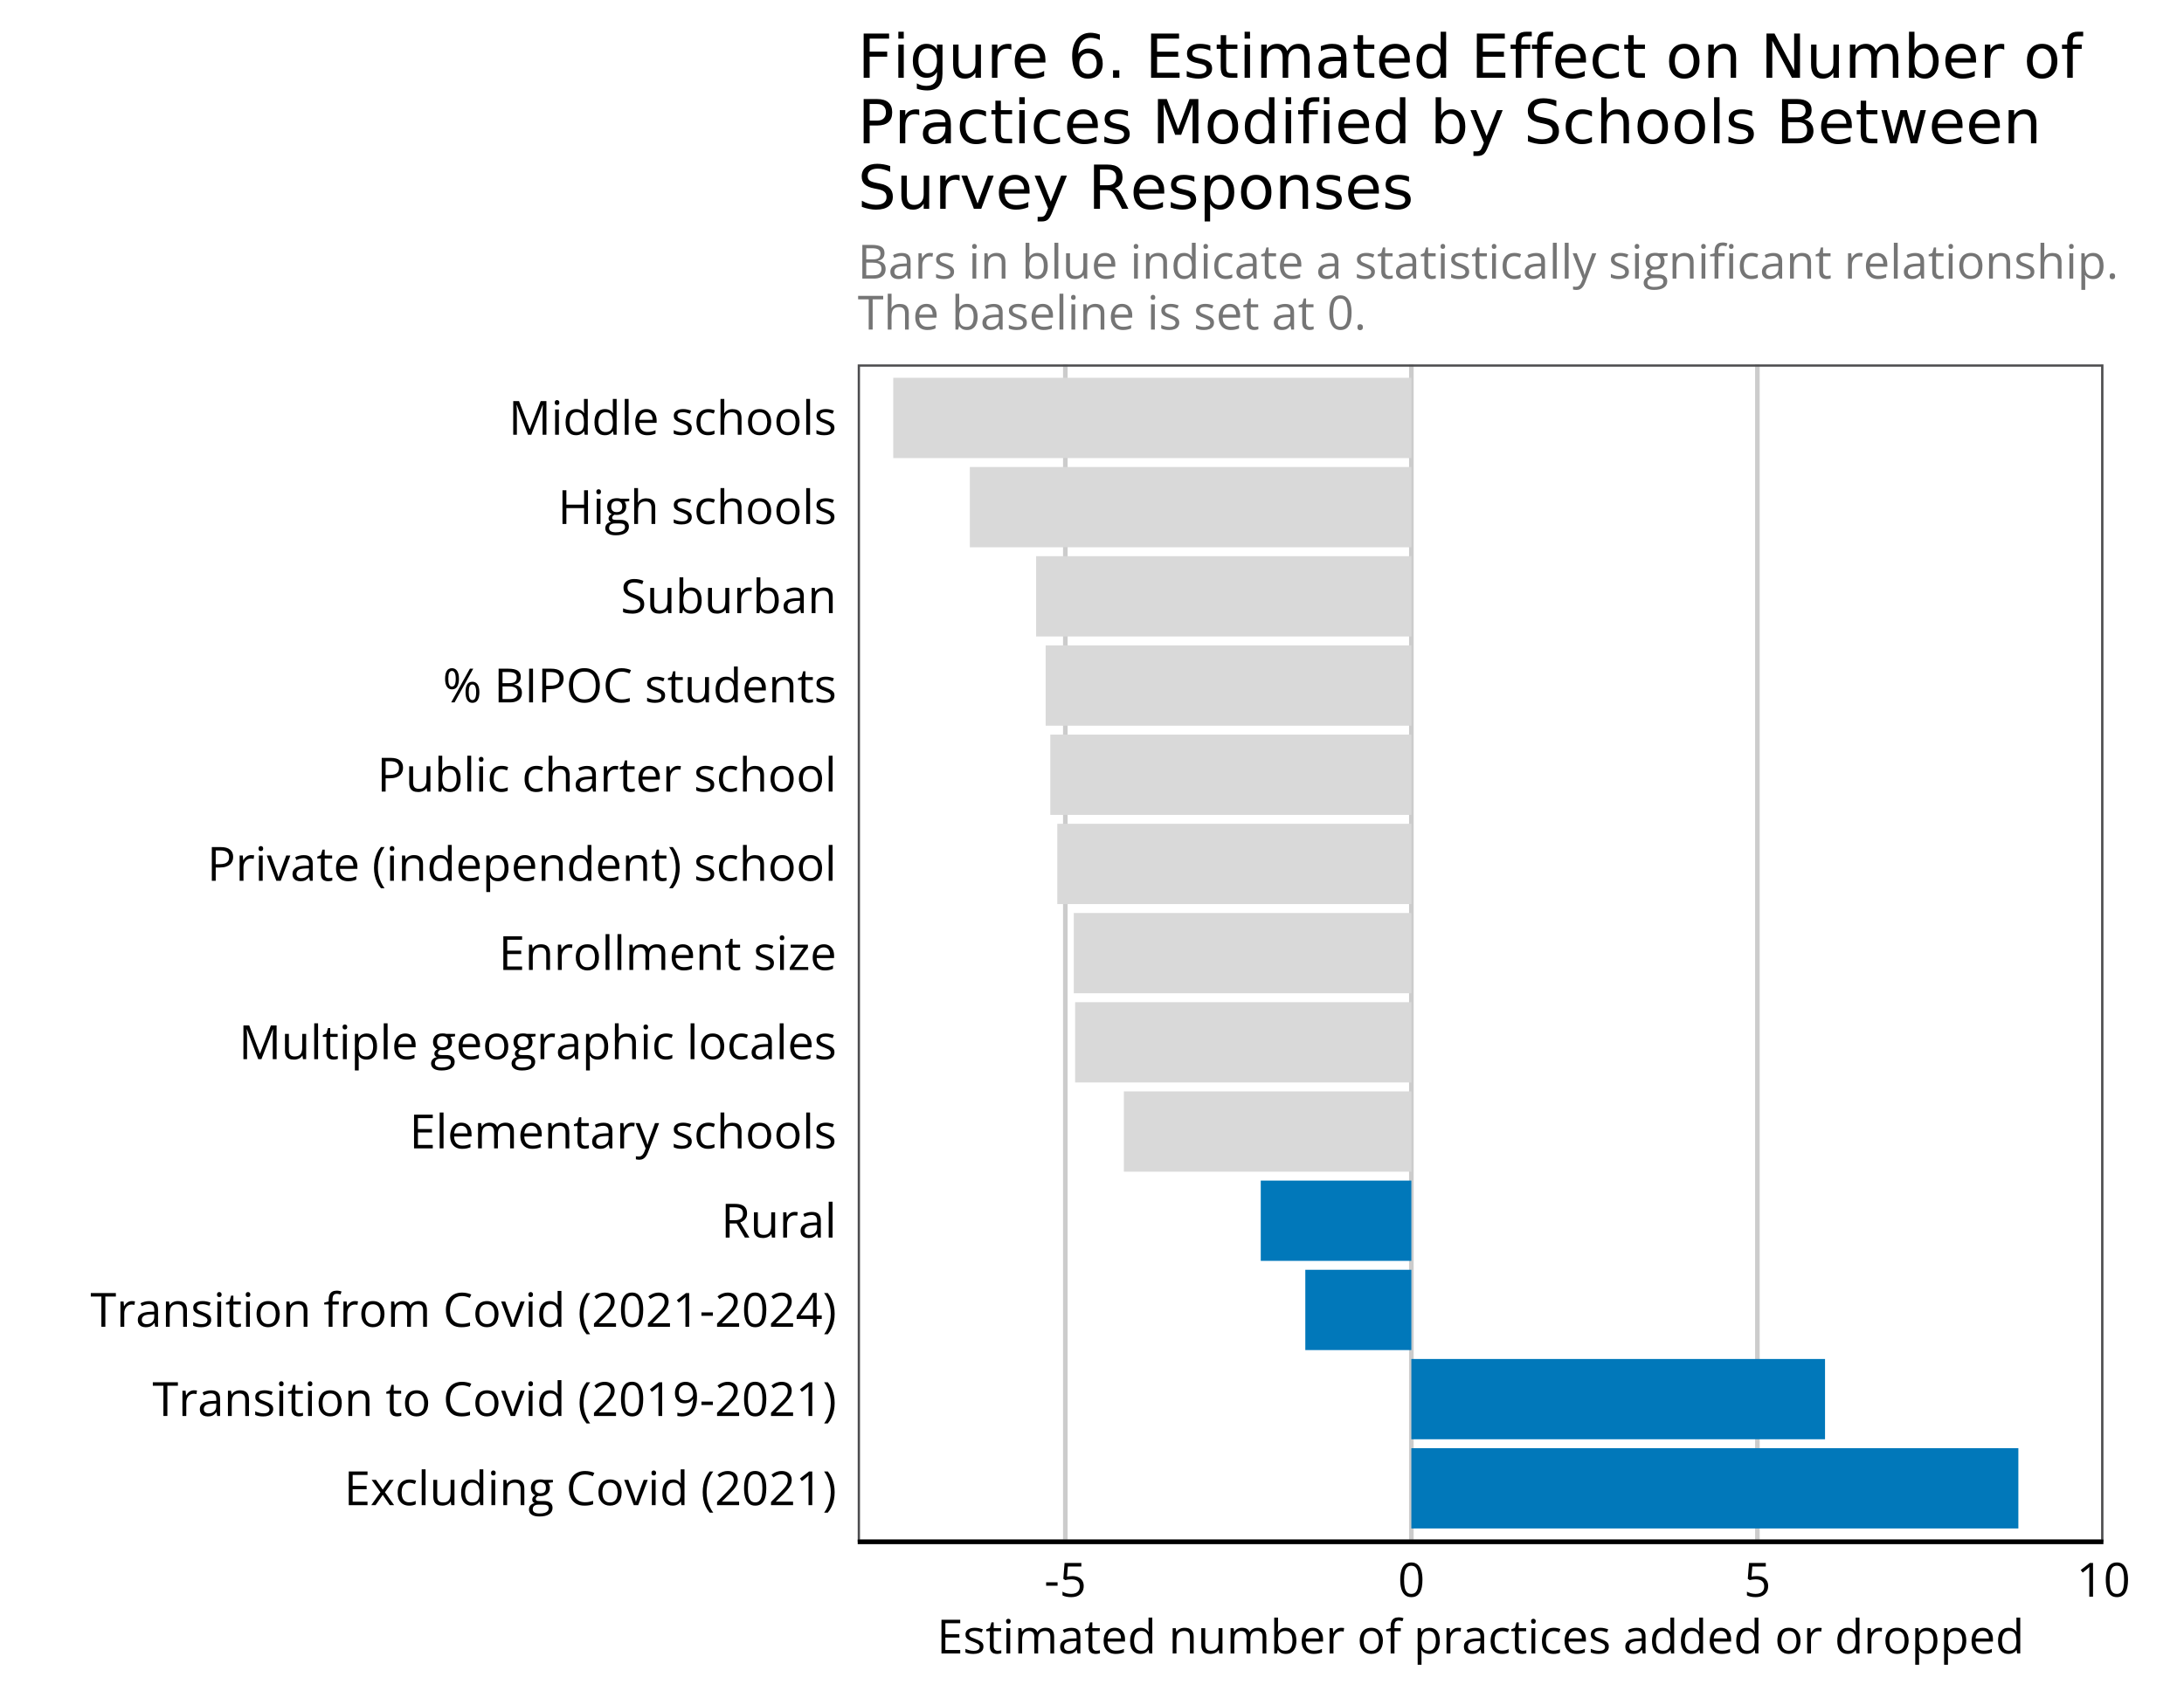 <?xml version="1.0" encoding="UTF-8"?>
<svg xmlns="http://www.w3.org/2000/svg" xmlns:xlink="http://www.w3.org/1999/xlink" width="648pt" height="504pt" viewBox="0 0 648 504" version="1.1">
<defs>
<g>
<symbol overflow="visible" id="glyph0-0">
<path style="stroke:none;" d=""/>
</symbol>
<symbol overflow="visible" id="glyph0-1">
<path style="stroke:none;" d="M 6.938 0 L 1.375 0 L 1.375 -10 L 6.938 -10 L 6.938 -8.969 L 2.531 -8.969 L 2.531 -5.734 L 6.672 -5.734 L 6.672 -4.719 L 2.531 -4.719 L 2.531 -1.031 L 6.938 -1.031 Z M 6.938 0 "/>
</symbol>
<symbol overflow="visible" id="glyph0-2">
<path style="stroke:none;" d="M 2.984 -3.828 L 0.391 -7.5 L 1.688 -7.5 L 3.672 -4.609 L 5.641 -7.5 L 6.922 -7.5 L 4.328 -3.828 L 7.062 0 L 5.766 0 L 3.672 -3.062 L 1.547 0 L 0.266 0 Z M 2.984 -3.828 "/>
</symbol>
<symbol overflow="visible" id="glyph0-3">
<path style="stroke:none;" d="M 4.203 0.141 C 3.523 0.141 2.926 0 2.406 -0.281 C 1.895 -0.562 1.492 -0.984 1.203 -1.547 C 0.922 -2.117 0.781 -2.836 0.781 -3.703 C 0.781 -4.609 0.93 -5.348 1.234 -5.922 C 1.535 -6.504 1.953 -6.93 2.484 -7.203 C 3.016 -7.484 3.625 -7.625 4.312 -7.625 C 4.688 -7.625 5.047 -7.586 5.391 -7.516 C 5.734 -7.441 6.02 -7.348 6.25 -7.234 L 5.906 -6.281 C 5.676 -6.375 5.41 -6.457 5.109 -6.531 C 4.816 -6.602 4.539 -6.641 4.281 -6.641 C 3.758 -6.641 3.328 -6.523 2.984 -6.297 C 2.641 -6.078 2.379 -5.75 2.203 -5.312 C 2.035 -4.883 1.953 -4.352 1.953 -3.719 C 1.953 -3.113 2.035 -2.598 2.203 -2.172 C 2.367 -1.742 2.617 -1.414 2.953 -1.188 C 3.285 -0.957 3.695 -0.844 4.188 -0.844 C 4.582 -0.844 4.941 -0.883 5.266 -0.969 C 5.586 -1.051 5.875 -1.148 6.125 -1.266 L 6.125 -0.266 C 5.875 -0.129 5.594 -0.031 5.281 0.031 C 4.977 0.102 4.617 0.141 4.203 0.141 Z M 4.203 0.141 "/>
</symbol>
<symbol overflow="visible" id="glyph0-4">
<path style="stroke:none;" d="M 2.344 0 L 1.203 0 L 1.203 -10.641 L 2.344 -10.641 Z M 2.344 0 "/>
</symbol>
<symbol overflow="visible" id="glyph0-5">
<path style="stroke:none;" d="M 7.391 -7.5 L 7.391 0 L 6.453 0 L 6.297 -1.047 L 6.234 -1.047 C 6.078 -0.785 5.875 -0.566 5.625 -0.391 C 5.375 -0.211 5.094 -0.082 4.781 0 C 4.477 0.094 4.156 0.141 3.812 0.141 C 3.219 0.141 2.719 0.047 2.312 -0.141 C 1.914 -0.336 1.613 -0.633 1.406 -1.031 C 1.207 -1.438 1.109 -1.953 1.109 -2.578 L 1.109 -7.5 L 2.266 -7.5 L 2.266 -2.672 C 2.266 -2.047 2.406 -1.578 2.688 -1.266 C 2.969 -0.961 3.398 -0.812 3.984 -0.812 C 4.535 -0.812 4.973 -0.914 5.297 -1.125 C 5.629 -1.332 5.867 -1.641 6.016 -2.047 C 6.16 -2.453 6.234 -2.953 6.234 -3.547 L 6.234 -7.5 Z M 7.391 -7.5 "/>
</symbol>
<symbol overflow="visible" id="glyph0-6">
<path style="stroke:none;" d="M 3.859 0.141 C 2.91 0.141 2.16 -0.18 1.609 -0.828 C 1.055 -1.484 0.781 -2.445 0.781 -3.719 C 0.781 -5.008 1.062 -5.984 1.625 -6.641 C 2.188 -7.297 2.941 -7.625 3.891 -7.625 C 4.285 -7.625 4.629 -7.57 4.922 -7.469 C 5.211 -7.363 5.469 -7.223 5.688 -7.047 C 5.906 -6.867 6.086 -6.672 6.234 -6.453 L 6.312 -6.453 C 6.289 -6.598 6.27 -6.789 6.25 -7.031 C 6.238 -7.281 6.234 -7.484 6.234 -7.641 L 6.234 -10.641 L 7.359 -10.641 L 7.359 0 L 6.453 0 L 6.281 -1.062 L 6.234 -1.062 C 6.086 -0.844 5.906 -0.641 5.688 -0.453 C 5.469 -0.273 5.207 -0.129 4.906 -0.016 C 4.613 0.086 4.266 0.141 3.859 0.141 Z M 4.047 -0.812 C 4.848 -0.812 5.41 -1.035 5.734 -1.484 C 6.066 -1.941 6.234 -2.617 6.234 -3.516 L 6.234 -3.719 C 6.234 -4.676 6.078 -5.41 5.766 -5.922 C 5.453 -6.43 4.879 -6.688 4.047 -6.688 C 3.348 -6.688 2.82 -6.414 2.469 -5.875 C 2.125 -5.344 1.953 -4.613 1.953 -3.688 C 1.953 -2.77 2.125 -2.062 2.469 -1.562 C 2.812 -1.062 3.336 -0.812 4.047 -0.812 Z M 4.047 -0.812 "/>
</symbol>
<symbol overflow="visible" id="glyph0-7">
<path style="stroke:none;" d="M 2.328 -7.5 L 2.328 0 L 1.203 0 L 1.203 -7.5 Z M 1.781 -10.297 C 1.969 -10.297 2.129 -10.234 2.266 -10.109 C 2.398 -9.992 2.469 -9.805 2.469 -9.547 C 2.469 -9.297 2.398 -9.109 2.266 -8.984 C 2.129 -8.867 1.969 -8.812 1.781 -8.812 C 1.582 -8.812 1.414 -8.867 1.281 -8.984 C 1.156 -9.109 1.094 -9.297 1.094 -9.547 C 1.094 -9.805 1.156 -9.992 1.281 -10.109 C 1.414 -10.234 1.582 -10.297 1.781 -10.297 Z M 1.781 -10.297 "/>
</symbol>
<symbol overflow="visible" id="glyph0-8">
<path style="stroke:none;" d="M 4.75 -7.625 C 5.633 -7.625 6.301 -7.406 6.75 -6.969 C 7.207 -6.539 7.438 -5.844 7.438 -4.875 L 7.438 0 L 6.328 0 L 6.328 -4.812 C 6.328 -5.438 6.18 -5.898 5.891 -6.203 C 5.609 -6.516 5.176 -6.672 4.594 -6.672 C 3.758 -6.672 3.172 -6.438 2.828 -5.969 C 2.492 -5.5 2.328 -4.816 2.328 -3.922 L 2.328 0 L 1.203 0 L 1.203 -7.5 L 2.109 -7.5 L 2.281 -6.406 L 2.344 -6.406 C 2.5 -6.676 2.703 -6.898 2.953 -7.078 C 3.203 -7.254 3.477 -7.391 3.781 -7.484 C 4.082 -7.578 4.406 -7.625 4.75 -7.625 Z M 4.75 -7.625 "/>
</symbol>
<symbol overflow="visible" id="glyph0-9">
<path style="stroke:none;" d="M 3.281 3.359 C 2.301 3.359 1.547 3.176 1.016 2.812 C 0.484 2.445 0.219 1.93 0.219 1.266 C 0.219 0.797 0.363 0.395 0.656 0.062 C 0.957 -0.27 1.375 -0.488 1.906 -0.594 C 1.707 -0.688 1.535 -0.82 1.391 -1 C 1.254 -1.188 1.188 -1.398 1.188 -1.641 C 1.188 -1.91 1.258 -2.148 1.406 -2.359 C 1.562 -2.566 1.801 -2.766 2.125 -2.953 C 1.727 -3.109 1.406 -3.375 1.156 -3.75 C 0.914 -4.133 0.797 -4.582 0.797 -5.094 C 0.797 -5.633 0.906 -6.094 1.125 -6.469 C 1.352 -6.852 1.676 -7.145 2.094 -7.344 C 2.52 -7.539 3.035 -7.641 3.641 -7.641 C 3.773 -7.641 3.91 -7.633 4.047 -7.625 C 4.18 -7.613 4.305 -7.598 4.422 -7.578 C 4.547 -7.555 4.656 -7.531 4.75 -7.5 L 7.328 -7.5 L 7.328 -6.781 L 5.938 -6.609 C 6.07 -6.43 6.188 -6.211 6.281 -5.953 C 6.375 -5.703 6.422 -5.426 6.422 -5.125 C 6.422 -4.375 6.164 -3.781 5.656 -3.344 C 5.156 -2.906 4.461 -2.688 3.578 -2.688 C 3.367 -2.688 3.156 -2.703 2.938 -2.734 C 2.707 -2.617 2.535 -2.484 2.422 -2.328 C 2.305 -2.18 2.25 -2.008 2.25 -1.812 C 2.25 -1.664 2.289 -1.547 2.375 -1.453 C 2.469 -1.367 2.598 -1.305 2.766 -1.266 C 2.93 -1.234 3.133 -1.219 3.375 -1.219 L 4.703 -1.219 C 5.516 -1.219 6.133 -1.047 6.562 -0.703 C 7 -0.359 7.219 0.141 7.219 0.797 C 7.219 1.617 6.879 2.25 6.203 2.688 C 5.535 3.133 4.562 3.359 3.281 3.359 Z M 3.328 2.469 C 3.941 2.469 4.453 2.406 4.859 2.281 C 5.266 2.156 5.566 1.973 5.766 1.734 C 5.973 1.504 6.078 1.227 6.078 0.906 C 6.078 0.602 6.008 0.375 5.875 0.219 C 5.738 0.07 5.535 -0.023 5.266 -0.078 C 5.004 -0.129 4.688 -0.156 4.312 -0.156 L 3.016 -0.156 C 2.672 -0.156 2.375 -0.102 2.125 0 C 1.875 0.102 1.68 0.254 1.547 0.453 C 1.41 0.66 1.344 0.922 1.344 1.234 C 1.344 1.641 1.516 1.945 1.859 2.156 C 2.203 2.363 2.691 2.469 3.328 2.469 Z M 3.609 -3.516 C 4.16 -3.516 4.57 -3.648 4.844 -3.922 C 5.113 -4.191 5.25 -4.594 5.25 -5.125 C 5.25 -5.688 5.109 -6.102 4.828 -6.375 C 4.555 -6.656 4.148 -6.797 3.609 -6.797 C 3.086 -6.797 2.688 -6.648 2.406 -6.359 C 2.125 -6.078 1.984 -5.656 1.984 -5.094 C 1.984 -4.582 2.125 -4.191 2.406 -3.922 C 2.688 -3.648 3.086 -3.516 3.609 -3.516 Z M 3.609 -3.516 "/>
</symbol>
<symbol overflow="visible" id="glyph0-10">
<path style="stroke:none;" d=""/>
</symbol>
<symbol overflow="visible" id="glyph0-11">
<path style="stroke:none;" d="M 5.641 -9.109 C 5.086 -9.109 4.594 -9.016 4.156 -8.828 C 3.719 -8.641 3.344 -8.363 3.031 -8 C 2.727 -7.645 2.492 -7.211 2.328 -6.703 C 2.16 -6.203 2.078 -5.633 2.078 -5 C 2.078 -4.164 2.207 -3.438 2.469 -2.812 C 2.727 -2.195 3.117 -1.719 3.641 -1.375 C 4.172 -1.039 4.828 -0.875 5.609 -0.875 C 6.055 -0.875 6.473 -0.91 6.859 -0.984 C 7.254 -1.066 7.641 -1.164 8.016 -1.281 L 8.016 -0.266 C 7.648 -0.129 7.266 -0.031 6.859 0.031 C 6.461 0.102 5.988 0.141 5.438 0.141 C 4.426 0.141 3.578 -0.066 2.891 -0.484 C 2.211 -0.91 1.703 -1.508 1.359 -2.281 C 1.023 -3.051 0.859 -3.961 0.859 -5.016 C 0.859 -5.766 0.961 -6.453 1.172 -7.078 C 1.379 -7.711 1.688 -8.254 2.094 -8.703 C 2.508 -9.16 3.016 -9.516 3.609 -9.766 C 4.203 -10.016 4.883 -10.141 5.656 -10.141 C 6.156 -10.141 6.641 -10.086 7.109 -9.984 C 7.586 -9.891 8.016 -9.75 8.391 -9.562 L 7.922 -8.578 C 7.598 -8.723 7.242 -8.848 6.859 -8.953 C 6.484 -9.055 6.078 -9.109 5.641 -9.109 Z M 5.641 -9.109 "/>
</symbol>
<symbol overflow="visible" id="glyph0-12">
<path style="stroke:none;" d="M 7.656 -3.766 C 7.656 -3.148 7.57 -2.598 7.406 -2.109 C 7.25 -1.629 7.02 -1.223 6.719 -0.891 C 6.426 -0.555 6.066 -0.301 5.641 -0.125 C 5.211 0.051 4.727 0.141 4.188 0.141 C 3.688 0.141 3.227 0.051 2.812 -0.125 C 2.395 -0.301 2.035 -0.555 1.734 -0.891 C 1.43 -1.223 1.195 -1.629 1.031 -2.109 C 0.863 -2.598 0.781 -3.148 0.781 -3.766 C 0.781 -4.578 0.914 -5.27 1.188 -5.844 C 1.469 -6.426 1.867 -6.867 2.391 -7.172 C 2.91 -7.473 3.523 -7.625 4.234 -7.625 C 4.922 -7.625 5.52 -7.473 6.031 -7.172 C 6.539 -6.867 6.938 -6.426 7.219 -5.844 C 7.508 -5.27 7.656 -4.578 7.656 -3.766 Z M 1.953 -3.766 C 1.953 -3.16 2.031 -2.633 2.188 -2.188 C 2.352 -1.75 2.602 -1.41 2.938 -1.172 C 3.27 -0.93 3.695 -0.812 4.219 -0.812 C 4.738 -0.812 5.164 -0.93 5.5 -1.172 C 5.832 -1.41 6.078 -1.75 6.234 -2.188 C 6.398 -2.633 6.484 -3.16 6.484 -3.766 C 6.484 -4.359 6.398 -4.875 6.234 -5.312 C 6.078 -5.75 5.832 -6.082 5.5 -6.312 C 5.164 -6.551 4.738 -6.672 4.219 -6.672 C 3.438 -6.672 2.863 -6.41 2.5 -5.891 C 2.133 -5.379 1.953 -4.672 1.953 -3.766 Z M 1.953 -3.766 "/>
</symbol>
<symbol overflow="visible" id="glyph0-13">
<path style="stroke:none;" d="M 2.844 0 L 0 -7.5 L 1.219 -7.5 L 2.859 -2.953 C 2.973 -2.648 3.086 -2.312 3.203 -1.938 C 3.328 -1.562 3.41 -1.258 3.453 -1.031 L 3.5 -1.031 C 3.562 -1.258 3.656 -1.562 3.781 -1.938 C 3.906 -2.312 4.02 -2.648 4.125 -2.953 L 5.781 -7.5 L 7 -7.5 L 4.141 0 Z M 2.844 0 "/>
</symbol>
<symbol overflow="visible" id="glyph0-14">
<path style="stroke:none;" d="M 0.562 -3.828 C 0.562 -4.598 0.633 -5.348 0.781 -6.078 C 0.926 -6.805 1.148 -7.5 1.453 -8.156 C 1.766 -8.82 2.156 -9.438 2.625 -10 L 3.703 -10 C 3.047 -9.133 2.551 -8.172 2.219 -7.109 C 1.883 -6.055 1.719 -4.969 1.719 -3.844 C 1.719 -3.113 1.789 -2.395 1.938 -1.688 C 2.082 -0.977 2.301 -0.297 2.594 0.359 C 2.895 1.016 3.258 1.633 3.688 2.219 L 2.625 2.219 C 2.156 1.664 1.766 1.066 1.453 0.422 C 1.148 -0.223 0.926 -0.906 0.781 -1.625 C 0.633 -2.344 0.562 -3.078 0.562 -3.828 Z M 0.562 -3.828 "/>
</symbol>
<symbol overflow="visible" id="glyph0-15">
<path style="stroke:none;" d="M 7.234 0 L 0.688 0 L 0.688 -0.953 L 3.359 -3.672 C 3.859 -4.172 4.273 -4.613 4.609 -5 C 4.953 -5.395 5.211 -5.781 5.391 -6.156 C 5.566 -6.539 5.656 -6.961 5.656 -7.422 C 5.656 -7.984 5.488 -8.41 5.156 -8.703 C 4.82 -9.004 4.379 -9.156 3.828 -9.156 C 3.359 -9.156 2.938 -9.07 2.562 -8.906 C 2.195 -8.75 1.816 -8.52 1.422 -8.219 L 0.828 -8.984 C 1.086 -9.203 1.375 -9.398 1.688 -9.578 C 2 -9.754 2.332 -9.891 2.688 -9.984 C 3.051 -10.086 3.43 -10.141 3.828 -10.141 C 4.453 -10.141 4.984 -10.031 5.422 -9.812 C 5.867 -9.602 6.211 -9.301 6.453 -8.906 C 6.703 -8.508 6.828 -8.035 6.828 -7.484 C 6.828 -6.953 6.723 -6.457 6.516 -6 C 6.305 -5.551 6.008 -5.102 5.625 -4.656 C 5.25 -4.219 4.812 -3.75 4.312 -3.25 L 2.141 -1.094 L 2.141 -1.047 L 7.234 -1.047 Z M 7.234 0 "/>
</symbol>
<symbol overflow="visible" id="glyph0-16">
<path style="stroke:none;" d="M 7.297 -5.016 C 7.297 -4.203 7.234 -3.473 7.109 -2.828 C 6.984 -2.191 6.785 -1.648 6.516 -1.203 C 6.254 -0.766 5.914 -0.43 5.5 -0.203 C 5.082 0.023 4.582 0.141 4 0.141 C 3.25 0.141 2.629 -0.062 2.141 -0.469 C 1.66 -0.875 1.301 -1.461 1.062 -2.234 C 0.82 -3.004 0.703 -3.93 0.703 -5.016 C 0.703 -6.078 0.812 -6.992 1.031 -7.766 C 1.25 -8.535 1.598 -9.125 2.078 -9.531 C 2.555 -9.945 3.195 -10.156 4 -10.156 C 4.75 -10.156 5.363 -9.945 5.844 -9.531 C 6.332 -9.125 6.695 -8.535 6.938 -7.766 C 7.176 -7.004 7.297 -6.086 7.297 -5.016 Z M 1.844 -5.016 C 1.844 -4.078 1.91 -3.297 2.047 -2.672 C 2.191 -2.055 2.422 -1.594 2.734 -1.281 C 3.055 -0.977 3.477 -0.828 4 -0.828 C 4.508 -0.828 4.922 -0.977 5.234 -1.281 C 5.555 -1.594 5.785 -2.055 5.922 -2.672 C 6.066 -3.297 6.141 -4.078 6.141 -5.016 C 6.141 -5.93 6.066 -6.695 5.922 -7.312 C 5.785 -7.926 5.562 -8.391 5.25 -8.703 C 4.938 -9.016 4.52 -9.172 4 -9.172 C 3.469 -9.172 3.047 -9.016 2.734 -8.703 C 2.422 -8.391 2.191 -7.926 2.047 -7.312 C 1.91 -6.695 1.844 -5.93 1.844 -5.016 Z M 1.844 -5.016 "/>
</symbol>
<symbol overflow="visible" id="glyph0-17">
<path style="stroke:none;" d="M 4.922 0 L 3.812 0 L 3.812 -7.078 C 3.812 -7.348 3.812 -7.578 3.812 -7.766 C 3.812 -7.961 3.812 -8.141 3.812 -8.297 C 3.82 -8.461 3.836 -8.633 3.859 -8.812 C 3.711 -8.664 3.578 -8.539 3.453 -8.438 C 3.336 -8.332 3.188 -8.203 3 -8.047 L 1.859 -7.141 L 1.266 -7.906 L 3.969 -10 L 4.922 -10 Z M 4.922 0 "/>
</symbol>
<symbol overflow="visible" id="glyph0-18">
<path style="stroke:none;" d="M 3.562 -3.844 C 3.562 -3.082 3.488 -2.344 3.344 -1.625 C 3.195 -0.906 2.973 -0.223 2.672 0.422 C 2.367 1.078 1.984 1.676 1.516 2.219 L 0.438 2.219 C 0.875 1.633 1.238 1.008 1.531 0.344 C 1.82 -0.312 2.039 -0.992 2.188 -1.703 C 2.344 -2.41 2.422 -3.129 2.422 -3.859 C 2.422 -4.598 2.344 -5.328 2.188 -6.047 C 2.039 -6.766 1.82 -7.457 1.531 -8.125 C 1.238 -8.789 0.867 -9.414 0.422 -10 L 1.516 -10 C 1.984 -9.438 2.367 -8.82 2.672 -8.156 C 2.973 -7.5 3.195 -6.805 3.344 -6.078 C 3.488 -5.359 3.562 -4.613 3.562 -3.844 Z M 3.562 -3.844 "/>
</symbol>
<symbol overflow="visible" id="glyph0-19">
<path style="stroke:none;" d="M 4.438 0 L 3.266 0 L 3.266 -8.969 L 0.125 -8.969 L 0.125 -10 L 7.562 -10 L 7.562 -8.969 L 4.438 -8.969 Z M 4.438 0 "/>
</symbol>
<symbol overflow="visible" id="glyph0-20">
<path style="stroke:none;" d="M 4.594 -7.625 C 4.75 -7.625 4.906 -7.613 5.062 -7.594 C 5.227 -7.582 5.379 -7.566 5.516 -7.547 L 5.359 -6.484 C 5.242 -6.516 5.109 -6.539 4.953 -6.562 C 4.805 -6.582 4.664 -6.594 4.531 -6.594 C 4.227 -6.594 3.941 -6.531 3.672 -6.406 C 3.41 -6.289 3.18 -6.117 2.984 -5.891 C 2.785 -5.66 2.629 -5.383 2.516 -5.062 C 2.398 -4.75 2.344 -4.398 2.344 -4.016 L 2.344 0 L 1.203 0 L 1.203 -7.5 L 2.141 -7.5 L 2.266 -6.109 L 2.312 -6.109 C 2.469 -6.391 2.656 -6.645 2.875 -6.875 C 3.094 -7.102 3.344 -7.285 3.625 -7.422 C 3.914 -7.555 4.238 -7.625 4.594 -7.625 Z M 4.594 -7.625 "/>
</symbol>
<symbol overflow="visible" id="glyph0-21">
<path style="stroke:none;" d="M 4 -7.609 C 4.895 -7.609 5.555 -7.406 5.984 -7 C 6.422 -6.602 6.641 -5.969 6.641 -5.094 L 6.641 0 L 5.812 0 L 5.594 -1.109 L 5.531 -1.109 C 5.32 -0.836 5.102 -0.609 4.875 -0.422 C 4.656 -0.234 4.395 -0.094 4.094 0 C 3.789 0.094 3.426 0.141 3 0.141 C 2.539 0.141 2.133 0.062 1.781 -0.094 C 1.426 -0.258 1.145 -0.504 0.938 -0.828 C 0.738 -1.148 0.641 -1.562 0.641 -2.062 C 0.641 -2.801 0.938 -3.367 1.531 -3.766 C 2.125 -4.172 3.023 -4.395 4.234 -4.438 L 5.531 -4.484 L 5.531 -4.953 C 5.531 -5.598 5.391 -6.051 5.109 -6.312 C 4.836 -6.57 4.445 -6.703 3.938 -6.703 C 3.539 -6.703 3.164 -6.645 2.812 -6.531 C 2.457 -6.414 2.125 -6.281 1.812 -6.125 L 1.453 -6.984 C 1.797 -7.16 2.188 -7.305 2.625 -7.422 C 3.062 -7.547 3.52 -7.609 4 -7.609 Z M 5.516 -3.688 L 4.375 -3.641 C 3.438 -3.609 2.773 -3.457 2.391 -3.188 C 2.016 -2.914 1.828 -2.535 1.828 -2.047 C 1.828 -1.617 1.957 -1.301 2.219 -1.094 C 2.477 -0.883 2.82 -0.781 3.25 -0.781 C 3.914 -0.781 4.457 -0.961 4.875 -1.328 C 5.301 -1.703 5.516 -2.258 5.516 -3 Z M 5.516 -3.688 "/>
</symbol>
<symbol overflow="visible" id="glyph0-22">
<path style="stroke:none;" d="M 6.047 -2.047 C 6.047 -1.566 5.926 -1.164 5.688 -0.844 C 5.445 -0.52 5.102 -0.273 4.656 -0.109 C 4.219 0.055 3.688 0.141 3.062 0.141 C 2.539 0.141 2.086 0.098 1.703 0.016 C 1.328 -0.066 0.992 -0.18 0.703 -0.328 L 0.703 -1.375 C 1.004 -1.227 1.367 -1.094 1.797 -0.969 C 2.223 -0.844 2.656 -0.781 3.094 -0.781 C 3.738 -0.781 4.207 -0.883 4.5 -1.094 C 4.789 -1.312 4.938 -1.598 4.938 -1.953 C 4.938 -2.16 4.879 -2.344 4.766 -2.5 C 4.648 -2.656 4.457 -2.805 4.188 -2.953 C 3.914 -3.098 3.535 -3.266 3.047 -3.453 C 2.566 -3.629 2.148 -3.805 1.797 -3.984 C 1.453 -4.172 1.188 -4.391 1 -4.641 C 0.812 -4.898 0.719 -5.238 0.719 -5.656 C 0.719 -6.289 0.973 -6.773 1.484 -7.109 C 1.992 -7.453 2.664 -7.625 3.5 -7.625 C 3.957 -7.625 4.379 -7.578 4.766 -7.484 C 5.16 -7.398 5.531 -7.285 5.875 -7.141 L 5.5 -6.234 C 5.188 -6.359 4.852 -6.469 4.5 -6.562 C 4.156 -6.656 3.801 -6.703 3.438 -6.703 C 2.906 -6.703 2.5 -6.613 2.219 -6.438 C 1.945 -6.27 1.812 -6.035 1.812 -5.734 C 1.812 -5.492 1.875 -5.297 2 -5.141 C 2.125 -4.992 2.332 -4.852 2.625 -4.719 C 2.914 -4.594 3.297 -4.441 3.766 -4.266 C 4.234 -4.086 4.633 -3.906 4.969 -3.719 C 5.312 -3.539 5.578 -3.32 5.766 -3.062 C 5.953 -2.801 6.047 -2.461 6.047 -2.047 Z M 6.047 -2.047 "/>
</symbol>
<symbol overflow="visible" id="glyph0-23">
<path style="stroke:none;" d="M 3.609 -0.797 C 3.797 -0.797 3.988 -0.812 4.188 -0.844 C 4.383 -0.875 4.547 -0.91 4.672 -0.953 L 4.672 -0.078 C 4.535 -0.016 4.348 0.035 4.109 0.078 C 3.879 0.117 3.656 0.141 3.438 0.141 C 3.039 0.141 2.676 0.07 2.344 -0.062 C 2.02 -0.207 1.758 -0.445 1.562 -0.781 C 1.375 -1.113 1.281 -1.57 1.281 -2.156 L 1.281 -6.609 L 0.219 -6.609 L 0.219 -7.156 L 1.297 -7.609 L 1.75 -9.234 L 2.422 -9.234 L 2.422 -7.5 L 4.625 -7.5 L 4.625 -6.609 L 2.422 -6.609 L 2.422 -2.188 C 2.422 -1.719 2.531 -1.367 2.75 -1.141 C 2.969 -0.91 3.254 -0.797 3.609 -0.797 Z M 3.609 -0.797 "/>
</symbol>
<symbol overflow="visible" id="glyph0-24">
<path style="stroke:none;" d="M 7.25 -5.734 C 7.25 -5.129 7.207 -4.539 7.125 -3.969 C 7.039 -3.395 6.895 -2.859 6.688 -2.359 C 6.488 -1.859 6.219 -1.422 5.875 -1.047 C 5.531 -0.68 5.094 -0.391 4.562 -0.172 C 4.039 0.035 3.422 0.141 2.703 0.141 C 2.504 0.141 2.281 0.125 2.031 0.094 C 1.781 0.07 1.578 0.039 1.422 0 L 1.422 -0.984 C 1.586 -0.922 1.785 -0.875 2.016 -0.844 C 2.242 -0.812 2.469 -0.797 2.688 -0.797 C 3.531 -0.797 4.195 -0.977 4.688 -1.344 C 5.176 -1.707 5.523 -2.203 5.734 -2.828 C 5.953 -3.461 6.078 -4.176 6.109 -4.969 L 6.016 -4.969 C 5.879 -4.75 5.703 -4.547 5.484 -4.359 C 5.266 -4.18 5 -4.035 4.688 -3.922 C 4.375 -3.805 4.004 -3.75 3.578 -3.75 C 3.004 -3.75 2.5 -3.867 2.062 -4.109 C 1.633 -4.348 1.301 -4.691 1.062 -5.141 C 0.82 -5.586 0.703 -6.133 0.703 -6.781 C 0.703 -7.469 0.832 -8.062 1.094 -8.562 C 1.352 -9.062 1.719 -9.445 2.188 -9.719 C 2.664 -10 3.227 -10.141 3.875 -10.141 C 4.363 -10.141 4.812 -10.047 5.219 -9.859 C 5.633 -9.672 5.992 -9.391 6.297 -9.016 C 6.598 -8.648 6.832 -8.191 7 -7.641 C 7.164 -7.098 7.25 -6.461 7.25 -5.734 Z M 3.875 -9.172 C 3.27 -9.172 2.781 -8.973 2.406 -8.578 C 2.031 -8.18 1.844 -7.582 1.844 -6.781 C 1.844 -6.125 2.004 -5.602 2.328 -5.219 C 2.648 -4.844 3.148 -4.656 3.828 -4.656 C 4.285 -4.656 4.68 -4.742 5.016 -4.922 C 5.359 -5.109 5.625 -5.348 5.812 -5.641 C 6 -5.93 6.094 -6.223 6.094 -6.516 C 6.094 -6.816 6.047 -7.125 5.953 -7.438 C 5.867 -7.75 5.734 -8.035 5.547 -8.297 C 5.367 -8.555 5.141 -8.766 4.859 -8.922 C 4.578 -9.086 4.25 -9.172 3.875 -9.172 Z M 3.875 -9.172 "/>
</symbol>
<symbol overflow="visible" id="glyph0-25">
<path style="stroke:none;" d="M 0.562 -3.25 L 0.562 -4.266 L 3.953 -4.266 L 3.953 -3.25 Z M 0.562 -3.25 "/>
</symbol>
<symbol overflow="visible" id="glyph0-26">
<path style="stroke:none;" d="M 4.531 -6.609 L 2.672 -6.609 L 2.672 0 L 1.531 0 L 1.531 -6.609 L 0.203 -6.609 L 0.203 -7.156 L 1.531 -7.531 L 1.531 -8.031 C 1.531 -8.656 1.625 -9.164 1.812 -9.562 C 2 -9.957 2.27 -10.25 2.625 -10.438 C 2.977 -10.625 3.41 -10.719 3.922 -10.719 C 4.211 -10.719 4.477 -10.691 4.719 -10.641 C 4.957 -10.586 5.164 -10.531 5.344 -10.469 L 5.047 -9.578 C 4.891 -9.617 4.711 -9.66 4.516 -9.703 C 4.328 -9.754 4.133 -9.781 3.938 -9.781 C 3.5 -9.781 3.176 -9.641 2.969 -9.359 C 2.77 -9.078 2.672 -8.641 2.672 -8.047 L 2.672 -7.5 L 4.531 -7.5 Z M 4.531 -6.609 "/>
</symbol>
<symbol overflow="visible" id="glyph0-27">
<path style="stroke:none;" d="M 9.328 -7.625 C 10.148 -7.625 10.77 -7.41 11.188 -6.984 C 11.613 -6.555 11.828 -5.863 11.828 -4.906 L 11.828 0 L 10.703 0 L 10.703 -4.859 C 10.703 -5.461 10.57 -5.914 10.312 -6.219 C 10.051 -6.52 9.66 -6.672 9.141 -6.672 C 8.422 -6.672 7.895 -6.461 7.562 -6.047 C 7.238 -5.629 7.078 -5.008 7.078 -4.188 L 7.078 0 L 5.953 0 L 5.953 -4.859 C 5.953 -5.266 5.891 -5.598 5.766 -5.859 C 5.648 -6.129 5.477 -6.332 5.25 -6.469 C 5.02 -6.602 4.727 -6.672 4.375 -6.672 C 3.883 -6.672 3.488 -6.566 3.188 -6.359 C 2.883 -6.16 2.664 -5.859 2.531 -5.453 C 2.395 -5.047 2.328 -4.551 2.328 -3.969 L 2.328 0 L 1.203 0 L 1.203 -7.5 L 2.109 -7.5 L 2.281 -6.438 L 2.344 -6.438 C 2.5 -6.695 2.688 -6.914 2.906 -7.094 C 3.133 -7.27 3.391 -7.398 3.672 -7.484 C 3.961 -7.578 4.266 -7.625 4.578 -7.625 C 5.148 -7.625 5.629 -7.52 6.016 -7.312 C 6.398 -7.102 6.676 -6.781 6.844 -6.344 L 6.906 -6.344 C 7.156 -6.781 7.492 -7.102 7.922 -7.312 C 8.348 -7.52 8.816 -7.625 9.328 -7.625 Z M 9.328 -7.625 "/>
</symbol>
<symbol overflow="visible" id="glyph0-28">
<path style="stroke:none;" d="M 7.734 -2.312 L 6.234 -2.312 L 6.234 0 L 5.141 0 L 5.141 -2.312 L 0.297 -2.312 L 0.297 -3.281 L 5.062 -10.047 L 6.234 -10.047 L 6.234 -3.344 L 7.734 -3.344 Z M 5.141 -3.344 L 5.141 -6.609 C 5.141 -6.859 5.141 -7.082 5.141 -7.281 C 5.141 -7.488 5.145 -7.68 5.156 -7.859 C 5.164 -8.035 5.176 -8.203 5.188 -8.359 C 5.195 -8.516 5.203 -8.672 5.203 -8.828 L 5.141 -8.828 C 5.055 -8.648 4.957 -8.457 4.844 -8.25 C 4.738 -8.051 4.629 -7.875 4.516 -7.719 L 1.422 -3.344 Z M 5.141 -3.344 "/>
</symbol>
<symbol overflow="visible" id="glyph0-29">
<path style="stroke:none;" d="M 4.062 -10 C 4.883 -10 5.562 -9.895 6.094 -9.688 C 6.633 -9.488 7.035 -9.18 7.297 -8.766 C 7.566 -8.348 7.703 -7.816 7.703 -7.172 C 7.703 -6.648 7.602 -6.211 7.406 -5.859 C 7.219 -5.504 6.969 -5.219 6.656 -5 C 6.344 -4.781 6.016 -4.609 5.672 -4.484 L 8.406 0 L 7.062 0 L 4.609 -4.172 L 2.531 -4.172 L 2.531 0 L 1.375 0 L 1.375 -10 Z M 4 -8.984 L 2.531 -8.984 L 2.531 -5.156 L 4.109 -5.156 C 4.93 -5.156 5.535 -5.32 5.922 -5.656 C 6.305 -5.988 6.5 -6.477 6.5 -7.125 C 6.5 -7.801 6.289 -8.281 5.875 -8.562 C 5.469 -8.844 4.844 -8.984 4 -8.984 Z M 4 -8.984 "/>
</symbol>
<symbol overflow="visible" id="glyph0-30">
<path style="stroke:none;" d="M 4.078 -7.625 C 4.711 -7.625 5.258 -7.484 5.719 -7.203 C 6.176 -6.922 6.523 -6.523 6.766 -6.016 C 7.004 -5.504 7.125 -4.91 7.125 -4.234 L 7.125 -3.531 L 1.953 -3.531 C 1.961 -2.656 2.18 -1.984 2.609 -1.516 C 3.035 -1.055 3.633 -0.828 4.406 -0.828 C 4.875 -0.828 5.289 -0.867 5.656 -0.953 C 6.02 -1.047 6.398 -1.176 6.797 -1.344 L 6.797 -0.344 C 6.422 -0.176 6.047 -0.055 5.672 0.016 C 5.297 0.098 4.859 0.141 4.359 0.141 C 3.641 0.141 3.008 -0.004 2.469 -0.297 C 1.938 -0.598 1.52 -1.031 1.219 -1.594 C 0.926 -2.164 0.781 -2.863 0.781 -3.688 C 0.781 -4.5 0.914 -5.195 1.188 -5.781 C 1.457 -6.375 1.836 -6.828 2.328 -7.141 C 2.828 -7.461 3.41 -7.625 4.078 -7.625 Z M 4.062 -6.703 C 3.457 -6.703 2.973 -6.504 2.609 -6.109 C 2.254 -5.711 2.039 -5.156 1.969 -4.438 L 5.938 -4.438 C 5.938 -4.883 5.867 -5.273 5.734 -5.609 C 5.598 -5.953 5.391 -6.219 5.109 -6.406 C 4.836 -6.602 4.488 -6.703 4.062 -6.703 Z M 4.062 -6.703 "/>
</symbol>
<symbol overflow="visible" id="glyph0-31">
<path style="stroke:none;" d="M 0.016 -7.5 L 1.234 -7.5 L 2.891 -3.141 C 2.984 -2.891 3.07 -2.645 3.156 -2.406 C 3.238 -2.176 3.312 -1.953 3.375 -1.734 C 3.438 -1.523 3.484 -1.316 3.516 -1.109 L 3.562 -1.109 C 3.633 -1.336 3.727 -1.641 3.844 -2.016 C 3.957 -2.391 4.082 -2.77 4.219 -3.156 L 5.797 -7.5 L 7.016 -7.5 L 3.75 1.094 C 3.582 1.562 3.379 1.961 3.141 2.297 C 2.91 2.641 2.629 2.906 2.297 3.094 C 1.973 3.281 1.582 3.375 1.125 3.375 C 0.906 3.375 0.711 3.359 0.547 3.328 C 0.391 3.305 0.25 3.281 0.125 3.25 L 0.125 2.344 C 0.227 2.363 0.352 2.379 0.5 2.391 C 0.645 2.41 0.789 2.422 0.938 2.422 C 1.227 2.422 1.473 2.367 1.672 2.266 C 1.879 2.16 2.055 2.004 2.203 1.797 C 2.359 1.586 2.492 1.344 2.609 1.062 L 3.016 0.016 Z M 0.016 -7.5 "/>
</symbol>
<symbol overflow="visible" id="glyph0-32">
<path style="stroke:none;" d="M 2.328 -10.641 L 2.328 -7.453 C 2.328 -7.273 2.32 -7.094 2.312 -6.906 C 2.301 -6.719 2.285 -6.551 2.266 -6.406 L 2.344 -6.406 C 2.5 -6.664 2.695 -6.883 2.938 -7.062 C 3.176 -7.238 3.445 -7.375 3.75 -7.469 C 4.062 -7.562 4.383 -7.609 4.719 -7.609 C 5.32 -7.609 5.828 -7.516 6.234 -7.328 C 6.641 -7.141 6.941 -6.844 7.141 -6.438 C 7.336 -6.039 7.438 -5.52 7.438 -4.875 L 7.438 0 L 6.328 0 L 6.328 -4.812 C 6.328 -5.438 6.18 -5.898 5.891 -6.203 C 5.609 -6.516 5.176 -6.672 4.594 -6.672 C 4.031 -6.672 3.582 -6.562 3.25 -6.344 C 2.926 -6.133 2.691 -5.828 2.547 -5.422 C 2.398 -5.016 2.328 -4.516 2.328 -3.922 L 2.328 0 L 1.203 0 L 1.203 -10.641 Z M 2.328 -10.641 "/>
</symbol>
<symbol overflow="visible" id="glyph0-33">
<path style="stroke:none;" d="M 5.766 0 L 2.406 -8.844 L 2.359 -8.844 C 2.367 -8.656 2.379 -8.426 2.391 -8.156 C 2.41 -7.895 2.426 -7.602 2.438 -7.281 C 2.445 -6.969 2.453 -6.645 2.453 -6.312 L 2.453 0 L 1.375 0 L 1.375 -10 L 3.094 -10 L 6.25 -1.688 L 6.297 -1.688 L 9.516 -10 L 11.219 -10 L 11.219 0 L 10.078 0 L 10.078 -6.406 C 10.078 -6.695 10.082 -6.988 10.094 -7.281 C 10.102 -7.582 10.113 -7.863 10.125 -8.125 C 10.133 -8.395 10.148 -8.629 10.172 -8.828 L 10.109 -8.828 L 6.719 0 Z M 5.766 0 "/>
</symbol>
<symbol overflow="visible" id="glyph0-34">
<path style="stroke:none;" d="M 4.719 -7.625 C 5.656 -7.625 6.398 -7.301 6.953 -6.656 C 7.504 -6.02 7.781 -5.055 7.781 -3.766 C 7.781 -2.91 7.648 -2.191 7.391 -1.609 C 7.141 -1.035 6.785 -0.598 6.328 -0.297 C 5.867 -0.004 5.32 0.141 4.688 0.141 C 4.289 0.141 3.941 0.086 3.641 -0.016 C 3.336 -0.117 3.078 -0.258 2.859 -0.438 C 2.648 -0.625 2.477 -0.82 2.344 -1.031 L 2.25 -1.031 C 2.27 -0.852 2.289 -0.633 2.312 -0.375 C 2.332 -0.125 2.344 0.094 2.344 0.281 L 2.344 3.344 L 1.203 3.344 L 1.203 -7.5 L 2.141 -7.5 L 2.281 -6.391 L 2.344 -6.391 C 2.488 -6.617 2.664 -6.828 2.875 -7.016 C 3.082 -7.203 3.336 -7.348 3.641 -7.453 C 3.941 -7.566 4.301 -7.625 4.719 -7.625 Z M 4.516 -6.672 C 3.992 -6.672 3.578 -6.57 3.266 -6.375 C 2.953 -6.176 2.723 -5.875 2.578 -5.469 C 2.43 -5.07 2.352 -4.57 2.344 -3.969 L 2.344 -3.75 C 2.344 -3.113 2.41 -2.578 2.547 -2.141 C 2.68 -1.703 2.91 -1.367 3.234 -1.141 C 3.555 -0.922 3.988 -0.812 4.531 -0.812 C 5 -0.812 5.383 -0.938 5.688 -1.188 C 6 -1.438 6.234 -1.785 6.391 -2.234 C 6.547 -2.68 6.625 -3.195 6.625 -3.781 C 6.625 -4.664 6.445 -5.367 6.094 -5.891 C 5.75 -6.41 5.223 -6.672 4.516 -6.672 Z M 4.516 -6.672 "/>
</symbol>
<symbol overflow="visible" id="glyph0-35">
<path style="stroke:none;" d="M 6.016 0 L 0.547 0 L 0.547 -0.75 L 4.656 -6.609 L 0.812 -6.609 L 0.812 -7.5 L 5.922 -7.5 L 5.922 -6.656 L 1.859 -0.875 L 6.016 -0.875 Z M 6.016 0 "/>
</symbol>
<symbol overflow="visible" id="glyph0-36">
<path style="stroke:none;" d="M 3.984 -10 C 5.266 -10 6.203 -9.742 6.797 -9.234 C 7.398 -8.734 7.703 -8.016 7.703 -7.078 C 7.703 -6.648 7.629 -6.242 7.484 -5.859 C 7.348 -5.484 7.125 -5.148 6.812 -4.859 C 6.5 -4.578 6.094 -4.352 5.594 -4.188 C 5.094 -4.02 4.477 -3.938 3.75 -3.938 L 2.531 -3.938 L 2.531 0 L 1.375 0 L 1.375 -10 Z M 3.875 -9 L 2.531 -9 L 2.531 -4.922 L 3.609 -4.922 C 4.254 -4.922 4.789 -4.988 5.219 -5.125 C 5.645 -5.27 5.961 -5.492 6.172 -5.797 C 6.391 -6.109 6.5 -6.52 6.5 -7.031 C 6.5 -7.695 6.285 -8.191 5.859 -8.516 C 5.43 -8.836 4.77 -9 3.875 -9 Z M 3.875 -9 "/>
</symbol>
<symbol overflow="visible" id="glyph0-37">
<path style="stroke:none;" d="M 2.328 -10.641 L 2.328 -7.984 C 2.328 -7.672 2.316 -7.367 2.297 -7.078 C 2.285 -6.797 2.273 -6.578 2.266 -6.422 L 2.328 -6.422 C 2.535 -6.754 2.832 -7.035 3.219 -7.266 C 3.602 -7.504 4.098 -7.625 4.703 -7.625 C 5.641 -7.625 6.383 -7.297 6.938 -6.641 C 7.5 -5.992 7.781 -5.031 7.781 -3.75 C 7.781 -2.906 7.648 -2.191 7.391 -1.609 C 7.141 -1.035 6.781 -0.598 6.312 -0.297 C 5.852 -0.004 5.305 0.141 4.672 0.141 C 4.078 0.141 3.586 0.031 3.203 -0.188 C 2.828 -0.414 2.539 -0.688 2.344 -1 L 2.25 -1 L 2.016 0 L 1.203 0 L 1.203 -10.641 Z M 4.516 -6.672 C 3.973 -6.672 3.539 -6.562 3.219 -6.344 C 2.906 -6.133 2.676 -5.816 2.531 -5.391 C 2.395 -4.973 2.328 -4.438 2.328 -3.781 L 2.328 -3.719 C 2.328 -2.77 2.484 -2.047 2.797 -1.547 C 3.117 -1.055 3.691 -0.812 4.516 -0.812 C 5.211 -0.812 5.734 -1.066 6.078 -1.578 C 6.43 -2.086 6.609 -2.816 6.609 -3.766 C 6.609 -4.723 6.438 -5.445 6.094 -5.938 C 5.75 -6.426 5.223 -6.672 4.516 -6.672 Z M 4.516 -6.672 "/>
</symbol>
<symbol overflow="visible" id="glyph0-38">
<path style="stroke:none;" d="M 2.734 -10.141 C 3.41 -10.141 3.926 -9.863 4.281 -9.312 C 4.633 -8.77 4.812 -8.004 4.812 -7.016 C 4.812 -6.023 4.641 -5.25 4.297 -4.688 C 3.953 -4.133 3.43 -3.859 2.734 -3.859 C 2.078 -3.859 1.57 -4.133 1.219 -4.688 C 0.875 -5.25 0.703 -6.023 0.703 -7.016 C 0.703 -8.004 0.867 -8.77 1.203 -9.312 C 1.535 -9.863 2.047 -10.141 2.734 -10.141 Z M 2.734 -9.328 C 2.359 -9.328 2.082 -9.133 1.906 -8.75 C 1.738 -8.363 1.656 -7.785 1.656 -7.016 C 1.656 -6.242 1.738 -5.66 1.906 -5.266 C 2.082 -4.879 2.359 -4.688 2.734 -4.688 C 3.109 -4.688 3.391 -4.879 3.578 -5.266 C 3.766 -5.66 3.859 -6.242 3.859 -7.016 C 3.859 -7.773 3.766 -8.348 3.578 -8.734 C 3.398 -9.129 3.117 -9.328 2.734 -9.328 Z M 9.062 -10 L 3.516 0 L 2.516 0 L 8.062 -10 Z M 8.797 -6.125 C 9.473 -6.125 9.988 -5.852 10.344 -5.312 C 10.695 -4.77 10.875 -4.004 10.875 -3.016 C 10.875 -2.023 10.703 -1.25 10.359 -0.688 C 10.016 -0.133 9.492 0.141 8.797 0.141 C 8.129 0.141 7.625 -0.133 7.281 -0.688 C 6.938 -1.25 6.766 -2.023 6.766 -3.016 C 6.766 -4.004 6.926 -4.77 7.25 -5.312 C 7.582 -5.852 8.098 -6.125 8.797 -6.125 Z M 8.797 -5.312 C 8.422 -5.312 8.145 -5.117 7.969 -4.734 C 7.801 -4.348 7.719 -3.773 7.719 -3.016 C 7.719 -2.242 7.801 -1.66 7.969 -1.266 C 8.145 -0.879 8.422 -0.688 8.797 -0.688 C 9.172 -0.688 9.453 -0.879 9.641 -1.266 C 9.828 -1.648 9.922 -2.234 9.922 -3.016 C 9.922 -3.773 9.828 -4.348 9.641 -4.734 C 9.461 -5.117 9.18 -5.312 8.797 -5.312 Z M 8.797 -5.312 "/>
</symbol>
<symbol overflow="visible" id="glyph0-39">
<path style="stroke:none;" d="M 1.375 -10 L 4.203 -10 C 5.453 -10 6.391 -9.812 7.016 -9.438 C 7.641 -9.062 7.953 -8.426 7.953 -7.531 C 7.953 -7.145 7.879 -6.797 7.734 -6.484 C 7.586 -6.172 7.375 -5.914 7.094 -5.719 C 6.812 -5.52 6.461 -5.383 6.047 -5.312 L 6.047 -5.234 C 6.484 -5.172 6.867 -5.047 7.203 -4.859 C 7.547 -4.68 7.812 -4.426 8 -4.094 C 8.188 -3.77 8.281 -3.352 8.281 -2.844 C 8.281 -2.227 8.141 -1.707 7.859 -1.281 C 7.578 -0.863 7.176 -0.547 6.656 -0.328 C 6.133 -0.109 5.52 0 4.812 0 L 1.375 0 Z M 2.531 -5.703 L 4.438 -5.703 C 5.312 -5.703 5.914 -5.844 6.25 -6.125 C 6.582 -6.414 6.75 -6.836 6.75 -7.391 C 6.75 -7.961 6.551 -8.375 6.156 -8.625 C 5.758 -8.875 5.125 -9 4.25 -9 L 2.531 -9 Z M 2.531 -4.734 L 2.531 -0.984 L 4.609 -0.984 C 5.492 -0.984 6.117 -1.156 6.484 -1.5 C 6.859 -1.852 7.047 -2.328 7.047 -2.922 C 7.047 -3.305 6.961 -3.629 6.797 -3.891 C 6.629 -4.16 6.359 -4.367 5.984 -4.516 C 5.617 -4.66 5.125 -4.734 4.5 -4.734 Z M 2.531 -4.734 "/>
</symbol>
<symbol overflow="visible" id="glyph0-40">
<path style="stroke:none;" d="M 1.375 0 L 1.375 -10 L 2.531 -10 L 2.531 0 Z M 1.375 0 "/>
</symbol>
<symbol overflow="visible" id="glyph0-41">
<path style="stroke:none;" d="M 10.031 -5.016 C 10.031 -4.242 9.93 -3.539 9.734 -2.906 C 9.547 -2.281 9.258 -1.738 8.875 -1.281 C 8.488 -0.832 8.008 -0.484 7.438 -0.234 C 6.863 0.016 6.203 0.141 5.453 0.141 C 4.68 0.141 4.004 0.016 3.422 -0.234 C 2.848 -0.484 2.367 -0.832 1.984 -1.281 C 1.609 -1.738 1.328 -2.285 1.141 -2.922 C 0.953 -3.555 0.859 -4.258 0.859 -5.031 C 0.859 -6.051 1.023 -6.941 1.359 -7.703 C 1.691 -8.473 2.203 -9.07 2.891 -9.5 C 3.578 -9.938 4.438 -10.156 5.469 -10.156 C 6.457 -10.156 7.289 -9.941 7.969 -9.516 C 8.645 -9.086 9.156 -8.488 9.5 -7.719 C 9.852 -6.957 10.031 -6.055 10.031 -5.016 Z M 2.078 -5.016 C 2.078 -4.16 2.195 -3.422 2.438 -2.797 C 2.676 -2.18 3.047 -1.707 3.547 -1.375 C 4.047 -1.039 4.68 -0.875 5.453 -0.875 C 6.234 -0.875 6.867 -1.039 7.359 -1.375 C 7.848 -1.707 8.211 -2.18 8.453 -2.797 C 8.691 -3.422 8.812 -4.16 8.812 -5.016 C 8.812 -6.305 8.539 -7.312 8 -8.031 C 7.457 -8.758 6.613 -9.125 5.469 -9.125 C 4.695 -9.125 4.062 -8.957 3.562 -8.625 C 3.062 -8.289 2.688 -7.816 2.438 -7.203 C 2.195 -6.598 2.078 -5.867 2.078 -5.016 Z M 2.078 -5.016 "/>
</symbol>
<symbol overflow="visible" id="glyph0-42">
<path style="stroke:none;" d="M 7 -2.656 C 7 -2.062 6.852 -1.555 6.562 -1.141 C 6.27 -0.723 5.859 -0.406 5.328 -0.188 C 4.805 0.031 4.188 0.141 3.469 0.141 C 3.094 0.141 2.734 0.117 2.391 0.078 C 2.055 0.047 1.75 0 1.469 -0.062 C 1.188 -0.133 0.938 -0.223 0.719 -0.328 L 0.719 -1.438 C 1.062 -1.301 1.477 -1.172 1.969 -1.047 C 2.457 -0.93 2.973 -0.875 3.516 -0.875 C 4.016 -0.875 4.438 -0.938 4.781 -1.062 C 5.133 -1.195 5.398 -1.391 5.578 -1.641 C 5.754 -1.898 5.844 -2.207 5.844 -2.562 C 5.844 -2.906 5.766 -3.191 5.609 -3.422 C 5.461 -3.648 5.211 -3.859 4.859 -4.047 C 4.516 -4.234 4.047 -4.438 3.453 -4.656 C 3.023 -4.801 2.648 -4.961 2.328 -5.141 C 2.004 -5.328 1.734 -5.535 1.516 -5.766 C 1.297 -5.992 1.129 -6.254 1.016 -6.547 C 0.898 -6.848 0.844 -7.195 0.844 -7.594 C 0.844 -8.125 0.977 -8.578 1.25 -8.953 C 1.52 -9.336 1.895 -9.629 2.375 -9.828 C 2.863 -10.035 3.422 -10.141 4.047 -10.141 C 4.578 -10.141 5.066 -10.086 5.516 -9.984 C 5.973 -9.891 6.391 -9.754 6.766 -9.578 L 6.406 -8.594 C 6.039 -8.738 5.656 -8.859 5.25 -8.953 C 4.852 -9.055 4.441 -9.109 4.016 -9.109 C 3.586 -9.109 3.223 -9.047 2.922 -8.922 C 2.629 -8.797 2.406 -8.617 2.25 -8.391 C 2.102 -8.16 2.031 -7.891 2.031 -7.578 C 2.031 -7.234 2.102 -6.941 2.25 -6.703 C 2.395 -6.473 2.629 -6.266 2.953 -6.078 C 3.285 -5.898 3.719 -5.719 4.25 -5.531 C 4.844 -5.312 5.344 -5.082 5.75 -4.844 C 6.156 -4.602 6.461 -4.312 6.672 -3.969 C 6.891 -3.625 7 -3.188 7 -2.656 Z M 7 -2.656 "/>
</symbol>
<symbol overflow="visible" id="glyph0-43">
<path style="stroke:none;" d="M 8.938 0 L 7.781 0 L 7.781 -4.703 L 2.531 -4.703 L 2.531 0 L 1.375 0 L 1.375 -10 L 2.531 -10 L 2.531 -5.734 L 7.781 -5.734 L 7.781 -10 L 8.938 -10 Z M 8.938 0 "/>
</symbol>
<symbol overflow="visible" id="glyph0-44">
<path style="stroke:none;" d="M 3.844 -6.109 C 4.531 -6.109 5.125 -5.992 5.625 -5.766 C 6.125 -5.535 6.508 -5.203 6.781 -4.766 C 7.062 -4.328 7.203 -3.797 7.203 -3.172 C 7.203 -2.484 7.051 -1.891 6.75 -1.391 C 6.457 -0.898 6.031 -0.52 5.469 -0.25 C 4.914 0.008 4.254 0.141 3.484 0.141 C 2.961 0.141 2.477 0.094 2.031 0 C 1.582 -0.094 1.207 -0.227 0.906 -0.406 L 0.906 -1.484 C 1.238 -1.285 1.641 -1.125 2.109 -1 C 2.586 -0.883 3.051 -0.828 3.5 -0.828 C 4 -0.828 4.438 -0.906 4.812 -1.062 C 5.195 -1.227 5.492 -1.477 5.703 -1.812 C 5.922 -2.145 6.031 -2.562 6.031 -3.062 C 6.031 -3.727 5.828 -4.238 5.422 -4.594 C 5.016 -4.957 4.367 -5.141 3.484 -5.141 C 3.203 -5.141 2.891 -5.117 2.547 -5.078 C 2.211 -5.035 1.938 -4.984 1.719 -4.922 L 1.156 -5.312 L 1.531 -10 L 6.5 -10 L 6.5 -8.953 L 2.5 -8.953 L 2.25 -5.938 C 2.426 -5.977 2.648 -6.016 2.922 -6.047 C 3.191 -6.086 3.5 -6.109 3.844 -6.109 Z M 3.844 -6.109 "/>
</symbol>
<symbol overflow="visible" id="glyph0-45">
<path style="stroke:none;" d="M 1.031 -0.719 C 1.031 -1.031 1.102 -1.254 1.25 -1.391 C 1.406 -1.523 1.598 -1.594 1.828 -1.594 C 2.055 -1.594 2.25 -1.523 2.406 -1.391 C 2.57 -1.254 2.656 -1.031 2.656 -0.719 C 2.656 -0.395 2.57 -0.16 2.406 -0.016 C 2.25 0.117 2.055 0.188 1.828 0.188 C 1.598 0.188 1.406 0.117 1.25 -0.016 C 1.102 -0.16 1.031 -0.395 1.031 -0.719 Z M 1.031 -0.719 "/>
</symbol>
<symbol overflow="visible" id="glyph1-0">
<path style="stroke:none;" d="M 0.891 3.188 L 0.891 -12.688 L 9.891 -12.688 L 9.891 3.188 Z M 1.906 2.188 L 8.891 2.188 L 8.891 -11.688 L 1.906 -11.688 Z M 1.906 2.188 "/>
</symbol>
<symbol overflow="visible" id="glyph1-1">
<path style="stroke:none;" d="M 1.766 -13.125 L 9.312 -13.125 L 9.312 -11.625 L 3.547 -11.625 L 3.547 -7.766 L 8.75 -7.766 L 8.75 -6.266 L 3.547 -6.266 L 3.547 0 L 1.766 0 Z M 1.766 -13.125 "/>
</symbol>
<symbol overflow="visible" id="glyph1-2">
<path style="stroke:none;" d="M 1.703 -9.844 L 3.312 -9.844 L 3.312 0 L 1.703 0 Z M 1.703 -13.672 L 3.312 -13.672 L 3.312 -11.625 L 1.703 -11.625 Z M 1.703 -13.672 "/>
</symbol>
<symbol overflow="visible" id="glyph1-3">
<path style="stroke:none;" d="M 8.172 -5.031 C 8.172 -6.207 7.926 -7.117 7.438 -7.766 C 6.957 -8.41 6.285 -8.734 5.422 -8.734 C 4.547 -8.734 3.863 -8.41 3.375 -7.766 C 2.895 -7.117 2.656 -6.207 2.656 -5.031 C 2.656 -3.863 2.895 -2.957 3.375 -2.312 C 3.863 -1.676 4.547 -1.359 5.422 -1.359 C 6.285 -1.359 6.957 -1.676 7.438 -2.312 C 7.926 -2.957 8.172 -3.863 8.172 -5.031 Z M 9.797 -1.219 C 9.797 0.457 9.422 1.703 8.672 2.516 C 7.93 3.336 6.789 3.75 5.25 3.75 C 4.688 3.75 4.148 3.703 3.641 3.609 C 3.141 3.523 2.656 3.395 2.188 3.219 L 2.188 1.656 C 2.656 1.914 3.117 2.102 3.578 2.219 C 4.047 2.344 4.52 2.406 5 2.406 C 6.062 2.406 6.852 2.129 7.375 1.578 C 7.906 1.023 8.172 0.188 8.172 -0.938 L 8.172 -1.734 C 7.836 -1.148 7.41 -0.711 6.891 -0.422 C 6.367 -0.141 5.742 0 5.016 0 C 3.805 0 2.832 -0.457 2.094 -1.375 C 1.363 -2.301 1 -3.52 1 -5.031 C 1 -6.562 1.363 -7.785 2.094 -8.703 C 2.832 -9.617 3.805 -10.078 5.016 -10.078 C 5.742 -10.078 6.367 -9.93 6.891 -9.641 C 7.41 -9.359 7.836 -8.926 8.172 -8.344 L 8.172 -9.844 L 9.797 -9.844 Z M 9.797 -1.219 "/>
</symbol>
<symbol overflow="visible" id="glyph1-4">
<path style="stroke:none;" d="M 1.531 -3.891 L 1.531 -9.844 L 3.141 -9.844 L 3.141 -3.953 C 3.141 -3.016 3.32 -2.312 3.688 -1.844 C 4.051 -1.383 4.598 -1.156 5.328 -1.156 C 6.203 -1.156 6.891 -1.43 7.391 -1.984 C 7.898 -2.547 8.156 -3.305 8.156 -4.266 L 8.156 -9.844 L 9.781 -9.844 L 9.781 0 L 8.156 0 L 8.156 -1.516 C 7.758 -0.91 7.301 -0.461 6.781 -0.172 C 6.27 0.109 5.672 0.25 4.984 0.25 C 3.848 0.25 2.988 -0.098 2.406 -0.797 C 1.82 -1.504 1.531 -2.535 1.531 -3.891 Z M 1.531 -3.891 "/>
</symbol>
<symbol overflow="visible" id="glyph1-5">
<path style="stroke:none;" d="M 7.406 -8.328 C 7.219 -8.43 7.016 -8.508 6.797 -8.562 C 6.586 -8.613 6.352 -8.641 6.094 -8.641 C 5.188 -8.641 4.488 -8.344 4 -7.75 C 3.508 -7.156 3.266 -6.301 3.266 -5.188 L 3.266 0 L 1.641 0 L 1.641 -9.844 L 3.266 -9.844 L 3.266 -8.312 C 3.598 -8.914 4.035 -9.359 4.578 -9.641 C 5.129 -9.93 5.797 -10.078 6.578 -10.078 C 6.68 -10.078 6.801 -10.066 6.938 -10.047 C 7.07 -10.035 7.223 -10.02 7.391 -10 Z M 7.406 -8.328 "/>
</symbol>
<symbol overflow="visible" id="glyph1-6">
<path style="stroke:none;" d="M 10.109 -5.328 L 10.109 -4.531 L 2.688 -4.531 C 2.75 -3.414 3.082 -2.566 3.688 -1.984 C 4.289 -1.398 5.129 -1.109 6.203 -1.109 C 6.816 -1.109 7.414 -1.188 8 -1.344 C 8.582 -1.5 9.16 -1.727 9.734 -2.031 L 9.734 -0.5 C 9.16 -0.25 8.566 -0.062 7.953 0.062 C 7.348 0.188 6.727 0.25 6.094 0.25 C 4.531 0.25 3.289 -0.203 2.375 -1.109 C 1.457 -2.023 1 -3.266 1 -4.828 C 1 -6.441 1.43 -7.719 2.297 -8.656 C 3.172 -9.602 4.344 -10.078 5.812 -10.078 C 7.145 -10.078 8.191 -9.648 8.953 -8.797 C 9.723 -7.953 10.109 -6.797 10.109 -5.328 Z M 8.5 -5.797 C 8.488 -6.68 8.238 -7.383 7.75 -7.906 C 7.27 -8.438 6.633 -8.703 5.844 -8.703 C 4.938 -8.703 4.211 -8.445 3.672 -7.938 C 3.129 -7.438 2.816 -6.723 2.734 -5.797 Z M 8.5 -5.797 "/>
</symbol>
<symbol overflow="visible" id="glyph1-7">
<path style="stroke:none;" d=""/>
</symbol>
<symbol overflow="visible" id="glyph1-8">
<path style="stroke:none;" d="M 5.938 -7.266 C 5.145 -7.266 4.516 -6.992 4.047 -6.453 C 3.578 -5.91 3.344 -5.16 3.344 -4.203 C 3.344 -3.266 3.578 -2.52 4.047 -1.969 C 4.516 -1.426 5.145 -1.156 5.938 -1.156 C 6.738 -1.156 7.367 -1.426 7.828 -1.969 C 8.297 -2.52 8.531 -3.266 8.531 -4.203 C 8.531 -5.16 8.297 -5.91 7.828 -6.453 C 7.367 -6.992 6.738 -7.266 5.938 -7.266 Z M 9.469 -12.828 L 9.469 -11.219 C 9.02 -11.426 8.566 -11.582 8.109 -11.688 C 7.66 -11.801 7.211 -11.859 6.766 -11.859 C 5.598 -11.859 4.703 -11.461 4.078 -10.672 C 3.461 -9.891 3.113 -8.695 3.031 -7.094 C 3.375 -7.602 3.805 -7.992 4.328 -8.266 C 4.848 -8.535 5.422 -8.672 6.047 -8.672 C 7.367 -8.672 8.41 -8.27 9.172 -7.469 C 9.93 -6.676 10.312 -5.586 10.312 -4.203 C 10.312 -2.859 9.91 -1.781 9.109 -0.969 C 8.316 -0.156 7.258 0.25 5.938 0.25 C 4.426 0.25 3.266 -0.328 2.453 -1.484 C 1.648 -2.648 1.25 -4.336 1.25 -6.547 C 1.25 -8.617 1.738 -10.27 2.719 -11.5 C 3.707 -12.738 5.035 -13.359 6.703 -13.359 C 7.141 -13.359 7.586 -13.312 8.047 -13.219 C 8.504 -13.133 8.977 -13.004 9.469 -12.828 Z M 9.469 -12.828 "/>
</symbol>
<symbol overflow="visible" id="glyph1-9">
<path style="stroke:none;" d="M 1.922 -2.234 L 3.781 -2.234 L 3.781 0 L 1.922 0 Z M 1.922 -2.234 "/>
</symbol>
<symbol overflow="visible" id="glyph1-10">
<path style="stroke:none;" d="M 1.766 -13.125 L 10.062 -13.125 L 10.062 -11.625 L 3.547 -11.625 L 3.547 -7.75 L 9.797 -7.75 L 9.797 -6.25 L 3.547 -6.25 L 3.547 -1.5 L 10.219 -1.5 L 10.219 0 L 1.766 0 Z M 1.766 -13.125 "/>
</symbol>
<symbol overflow="visible" id="glyph1-11">
<path style="stroke:none;" d="M 7.969 -9.547 L 7.969 -8.031 C 7.508 -8.258 7.035 -8.43 6.547 -8.547 C 6.055 -8.672 5.547 -8.734 5.016 -8.734 C 4.211 -8.734 3.609 -8.609 3.203 -8.359 C 2.805 -8.109 2.609 -7.738 2.609 -7.25 C 2.609 -6.875 2.75 -6.578 3.031 -6.359 C 3.32 -6.148 3.898 -5.945 4.766 -5.75 L 5.328 -5.641 C 6.473 -5.391 7.285 -5.039 7.766 -4.594 C 8.254 -4.145 8.5 -3.52 8.5 -2.719 C 8.5 -1.801 8.133 -1.078 7.406 -0.547 C 6.688 -0.016 5.695 0.25 4.438 0.25 C 3.906 0.25 3.352 0.195 2.781 0.094 C 2.207 0 1.602 -0.148 0.969 -0.359 L 0.969 -2.031 C 1.57 -1.719 2.16 -1.484 2.734 -1.328 C 3.316 -1.172 3.895 -1.094 4.469 -1.094 C 5.227 -1.094 5.812 -1.223 6.219 -1.484 C 6.633 -1.742 6.844 -2.113 6.844 -2.594 C 6.844 -3.031 6.691 -3.363 6.391 -3.594 C 6.098 -3.832 5.453 -4.062 4.453 -4.281 L 3.891 -4.406 C 2.879 -4.625 2.148 -4.945 1.703 -5.375 C 1.266 -5.812 1.047 -6.414 1.047 -7.188 C 1.047 -8.102 1.375 -8.812 2.031 -9.312 C 2.688 -9.82 3.617 -10.078 4.828 -10.078 C 5.422 -10.078 5.977 -10.031 6.5 -9.938 C 7.031 -9.852 7.52 -9.723 7.969 -9.547 Z M 7.969 -9.547 "/>
</symbol>
<symbol overflow="visible" id="glyph1-12">
<path style="stroke:none;" d="M 3.297 -12.641 L 3.297 -9.844 L 6.625 -9.844 L 6.625 -8.594 L 3.297 -8.594 L 3.297 -3.25 C 3.297 -2.445 3.406 -1.93 3.625 -1.703 C 3.844 -1.473 4.289 -1.359 4.969 -1.359 L 6.625 -1.359 L 6.625 0 L 4.969 0 C 3.719 0 2.852 -0.227 2.375 -0.688 C 1.906 -1.156 1.672 -2.008 1.672 -3.25 L 1.672 -8.594 L 0.484 -8.594 L 0.484 -9.844 L 1.672 -9.844 L 1.672 -12.641 Z M 3.297 -12.641 "/>
</symbol>
<symbol overflow="visible" id="glyph1-13">
<path style="stroke:none;" d="M 9.359 -7.953 C 9.766 -8.68 10.25 -9.219 10.812 -9.562 C 11.375 -9.906 12.035 -10.078 12.797 -10.078 C 13.816 -10.078 14.602 -9.719 15.156 -9 C 15.719 -8.281 16 -7.258 16 -5.938 L 16 0 L 14.375 0 L 14.375 -5.891 C 14.375 -6.828 14.207 -7.523 13.875 -7.984 C 13.539 -8.441 13.031 -8.672 12.344 -8.672 C 11.508 -8.672 10.848 -8.391 10.359 -7.828 C 9.879 -7.273 9.641 -6.52 9.641 -5.562 L 9.641 0 L 8 0 L 8 -5.891 C 8 -6.836 7.832 -7.535 7.5 -7.984 C 7.164 -8.441 6.648 -8.672 5.953 -8.672 C 5.129 -8.672 4.473 -8.391 3.984 -7.828 C 3.504 -7.273 3.266 -6.52 3.266 -5.562 L 3.266 0 L 1.641 0 L 1.641 -9.844 L 3.266 -9.844 L 3.266 -8.312 C 3.629 -8.914 4.066 -9.359 4.578 -9.641 C 5.098 -9.93 5.711 -10.078 6.422 -10.078 C 7.141 -10.078 7.75 -9.895 8.25 -9.531 C 8.75 -9.164 9.117 -8.641 9.359 -7.953 Z M 9.359 -7.953 "/>
</symbol>
<symbol overflow="visible" id="glyph1-14">
<path style="stroke:none;" d="M 6.172 -4.953 C 4.859 -4.953 3.953 -4.801 3.453 -4.5 C 2.953 -4.195 2.703 -3.688 2.703 -2.969 C 2.703 -2.395 2.891 -1.938 3.266 -1.594 C 3.641 -1.258 4.156 -1.094 4.812 -1.094 C 5.707 -1.094 6.426 -1.41 6.969 -2.047 C 7.508 -2.68 7.781 -3.531 7.781 -4.594 L 7.781 -4.953 Z M 9.391 -5.609 L 9.391 0 L 7.781 0 L 7.781 -1.5 C 7.406 -0.895 6.941 -0.453 6.391 -0.172 C 5.848 0.109 5.176 0.25 4.375 0.25 C 3.363 0.25 2.562 -0.031 1.969 -0.594 C 1.375 -1.156 1.078 -1.91 1.078 -2.859 C 1.078 -3.973 1.445 -4.812 2.188 -5.375 C 2.938 -5.938 4.047 -6.219 5.516 -6.219 L 7.781 -6.219 L 7.781 -6.375 C 7.781 -7.113 7.535 -7.688 7.047 -8.094 C 6.555 -8.5 5.867 -8.703 4.984 -8.703 C 4.422 -8.703 3.875 -8.633 3.344 -8.5 C 2.812 -8.375 2.297 -8.176 1.797 -7.906 L 1.797 -9.391 C 2.391 -9.617 2.961 -9.789 3.516 -9.906 C 4.078 -10.02 4.625 -10.078 5.156 -10.078 C 6.57 -10.078 7.629 -9.707 8.328 -8.969 C 9.035 -8.227 9.391 -7.109 9.391 -5.609 Z M 9.391 -5.609 "/>
</symbol>
<symbol overflow="visible" id="glyph1-15">
<path style="stroke:none;" d="M 8.172 -8.344 L 8.172 -13.672 L 9.797 -13.672 L 9.797 0 L 8.172 0 L 8.172 -1.484 C 7.836 -0.891 7.41 -0.453 6.891 -0.172 C 6.367 0.109 5.742 0.25 5.016 0.25 C 3.828 0.25 2.859 -0.223 2.109 -1.172 C 1.367 -2.117 1 -3.363 1 -4.906 C 1 -6.457 1.367 -7.707 2.109 -8.656 C 2.859 -9.602 3.828 -10.078 5.016 -10.078 C 5.742 -10.078 6.367 -9.938 6.891 -9.656 C 7.41 -9.375 7.836 -8.938 8.172 -8.344 Z M 2.656 -4.906 C 2.656 -3.719 2.898 -2.785 3.391 -2.109 C 3.879 -1.43 4.555 -1.094 5.422 -1.094 C 6.273 -1.094 6.945 -1.43 7.438 -2.109 C 7.926 -2.785 8.172 -3.719 8.172 -4.906 C 8.172 -6.102 7.926 -7.039 7.438 -7.719 C 6.945 -8.395 6.273 -8.734 5.422 -8.734 C 4.555 -8.734 3.879 -8.395 3.391 -7.719 C 2.898 -7.039 2.656 -6.102 2.656 -4.906 Z M 2.656 -4.906 "/>
</symbol>
<symbol overflow="visible" id="glyph1-16">
<path style="stroke:none;" d="M 6.688 -13.672 L 6.688 -12.328 L 5.141 -12.328 C 4.555 -12.328 4.148 -12.207 3.922 -11.969 C 3.703 -11.738 3.594 -11.32 3.594 -10.719 L 3.594 -9.844 L 6.25 -9.844 L 6.25 -8.594 L 3.594 -8.594 L 3.594 0 L 1.953 0 L 1.953 -8.594 L 0.406 -8.594 L 0.406 -9.844 L 1.953 -9.844 L 1.953 -10.531 C 1.953 -11.625 2.207 -12.422 2.719 -12.922 C 3.227 -13.422 4.039 -13.672 5.156 -13.672 Z M 6.688 -13.672 "/>
</symbol>
<symbol overflow="visible" id="glyph1-17">
<path style="stroke:none;" d="M 8.781 -9.469 L 8.781 -7.953 C 8.32 -8.203 7.863 -8.391 7.406 -8.516 C 6.945 -8.641 6.484 -8.703 6.016 -8.703 C 4.961 -8.703 4.145 -8.367 3.562 -7.703 C 2.988 -7.047 2.703 -6.113 2.703 -4.906 C 2.703 -3.707 2.988 -2.773 3.562 -2.109 C 4.145 -1.441 4.961 -1.109 6.016 -1.109 C 6.484 -1.109 6.945 -1.172 7.406 -1.297 C 7.863 -1.43 8.32 -1.625 8.781 -1.875 L 8.781 -0.375 C 8.332 -0.164 7.863 -0.008 7.375 0.094 C 6.895 0.195 6.383 0.25 5.844 0.25 C 4.352 0.25 3.172 -0.211 2.297 -1.141 C 1.43 -2.078 1 -3.332 1 -4.906 C 1 -6.52 1.438 -7.785 2.312 -8.703 C 3.195 -9.617 4.406 -10.078 5.938 -10.078 C 6.438 -10.078 6.922 -10.023 7.391 -9.922 C 7.867 -9.828 8.332 -9.676 8.781 -9.469 Z M 8.781 -9.469 "/>
</symbol>
<symbol overflow="visible" id="glyph1-18">
<path style="stroke:none;" d="M 5.516 -8.703 C 4.641 -8.703 3.953 -8.363 3.453 -7.688 C 2.953 -7.02 2.703 -6.094 2.703 -4.906 C 2.703 -3.727 2.953 -2.801 3.453 -2.125 C 3.953 -1.445 4.641 -1.109 5.516 -1.109 C 6.367 -1.109 7.047 -1.445 7.547 -2.125 C 8.055 -2.812 8.312 -3.738 8.312 -4.906 C 8.312 -6.07 8.055 -6.992 7.547 -7.672 C 7.047 -8.359 6.367 -8.703 5.516 -8.703 Z M 5.516 -10.078 C 6.922 -10.078 8.023 -9.617 8.828 -8.703 C 9.629 -7.797 10.031 -6.531 10.031 -4.906 C 10.031 -3.301 9.629 -2.039 8.828 -1.125 C 8.023 -0.207 6.922 0.25 5.516 0.25 C 4.098 0.25 2.988 -0.207 2.188 -1.125 C 1.395 -2.039 1 -3.301 1 -4.906 C 1 -6.531 1.395 -7.797 2.188 -8.703 C 2.988 -9.617 4.098 -10.078 5.516 -10.078 Z M 5.516 -10.078 "/>
</symbol>
<symbol overflow="visible" id="glyph1-19">
<path style="stroke:none;" d="M 9.875 -5.938 L 9.875 0 L 8.266 0 L 8.266 -5.891 C 8.266 -6.816 8.082 -7.508 7.719 -7.969 C 7.352 -8.438 6.805 -8.672 6.078 -8.672 C 5.203 -8.672 4.516 -8.391 4.016 -7.828 C 3.516 -7.273 3.266 -6.52 3.266 -5.562 L 3.266 0 L 1.641 0 L 1.641 -9.844 L 3.266 -9.844 L 3.266 -8.312 C 3.648 -8.906 4.102 -9.348 4.625 -9.641 C 5.156 -9.93 5.758 -10.078 6.438 -10.078 C 7.57 -10.078 8.426 -9.727 9 -9.031 C 9.582 -8.332 9.875 -7.301 9.875 -5.938 Z M 9.875 -5.938 "/>
</symbol>
<symbol overflow="visible" id="glyph1-20">
<path style="stroke:none;" d="M 1.766 -13.125 L 4.156 -13.125 L 9.969 -2.141 L 9.969 -13.125 L 11.703 -13.125 L 11.703 0 L 9.312 0 L 3.484 -10.984 L 3.484 0 L 1.766 0 Z M 1.766 -13.125 "/>
</symbol>
<symbol overflow="visible" id="glyph1-21">
<path style="stroke:none;" d="M 8.766 -4.906 C 8.766 -6.102 8.52 -7.039 8.031 -7.719 C 7.539 -8.395 6.867 -8.734 6.016 -8.734 C 5.16 -8.734 4.488 -8.395 4 -7.719 C 3.508 -7.039 3.266 -6.102 3.266 -4.906 C 3.266 -3.719 3.508 -2.785 4 -2.109 C 4.488 -1.43 5.16 -1.094 6.016 -1.094 C 6.867 -1.094 7.539 -1.43 8.031 -2.109 C 8.52 -2.785 8.766 -3.719 8.766 -4.906 Z M 3.266 -8.344 C 3.598 -8.938 4.023 -9.375 4.547 -9.656 C 5.066 -9.938 5.688 -10.078 6.406 -10.078 C 7.602 -10.078 8.57 -9.602 9.312 -8.656 C 10.062 -7.707 10.438 -6.457 10.438 -4.906 C 10.438 -3.363 10.062 -2.117 9.312 -1.172 C 8.57 -0.223 7.602 0.25 6.406 0.25 C 5.688 0.25 5.066 0.109 4.547 -0.172 C 4.023 -0.453 3.598 -0.891 3.266 -1.484 L 3.266 0 L 1.641 0 L 1.641 -13.672 L 3.266 -13.672 Z M 3.266 -8.344 "/>
</symbol>
<symbol overflow="visible" id="glyph1-22">
<path style="stroke:none;" d="M 3.547 -11.656 L 3.547 -6.734 L 5.781 -6.734 C 6.602 -6.734 7.238 -6.945 7.688 -7.375 C 8.145 -7.801 8.375 -8.41 8.375 -9.203 C 8.375 -9.984 8.145 -10.586 7.688 -11.016 C 7.238 -11.441 6.602 -11.656 5.781 -11.656 Z M 1.766 -13.125 L 5.781 -13.125 C 7.25 -13.125 8.359 -12.789 9.109 -12.125 C 9.859 -11.457 10.234 -10.484 10.234 -9.203 C 10.234 -7.91 9.859 -6.93 9.109 -6.266 C 8.359 -5.609 7.25 -5.281 5.781 -5.281 L 3.547 -5.281 L 3.547 0 L 1.766 0 Z M 1.766 -13.125 "/>
</symbol>
<symbol overflow="visible" id="glyph1-23">
<path style="stroke:none;" d="M 1.766 -13.125 L 4.406 -13.125 L 7.766 -4.188 L 11.125 -13.125 L 13.766 -13.125 L 13.766 0 L 12.047 0 L 12.047 -11.516 L 8.656 -2.516 L 6.875 -2.516 L 3.484 -11.516 L 3.484 0 L 1.766 0 Z M 1.766 -13.125 "/>
</symbol>
<symbol overflow="visible" id="glyph1-24">
<path style="stroke:none;" d="M 5.797 0.922 C 5.336 2.086 4.891 2.848 4.453 3.203 C 4.023 3.566 3.445 3.75 2.719 3.75 L 1.422 3.75 L 1.422 2.391 L 2.375 2.391 C 2.82 2.391 3.164 2.285 3.406 2.078 C 3.656 1.867 3.93 1.367 4.234 0.578 L 4.516 -0.156 L 0.531 -9.844 L 2.25 -9.844 L 5.328 -2.141 L 8.406 -9.844 L 10.109 -9.844 Z M 5.797 0.922 "/>
</symbol>
<symbol overflow="visible" id="glyph1-25">
<path style="stroke:none;" d="M 9.641 -12.688 L 9.641 -10.953 C 8.961 -11.273 8.32 -11.516 7.719 -11.672 C 7.125 -11.836 6.551 -11.922 6 -11.922 C 5.031 -11.922 4.281 -11.734 3.75 -11.359 C 3.227 -10.984 2.969 -10.445 2.969 -9.75 C 2.969 -9.176 3.141 -8.738 3.484 -8.438 C 3.836 -8.145 4.5 -7.906 5.469 -7.719 L 6.547 -7.5 C 7.867 -7.25 8.844 -6.805 9.469 -6.172 C 10.102 -5.535 10.422 -4.688 10.422 -3.625 C 10.422 -2.352 9.992 -1.391 9.141 -0.734 C 8.285 -0.078 7.035 0.25 5.391 0.25 C 4.773 0.25 4.113 0.176 3.406 0.031 C 2.707 -0.102 1.984 -0.305 1.234 -0.578 L 1.234 -2.406 C 1.961 -2 2.672 -1.691 3.359 -1.484 C 4.047 -1.285 4.723 -1.188 5.391 -1.188 C 6.41 -1.188 7.191 -1.383 7.734 -1.781 C 8.285 -2.176 8.562 -2.742 8.562 -3.484 C 8.562 -4.129 8.363 -4.633 7.969 -5 C 7.582 -5.363 6.938 -5.633 6.031 -5.812 L 4.953 -6.031 C 3.629 -6.289 2.672 -6.703 2.078 -7.266 C 1.484 -7.828 1.188 -8.609 1.188 -9.609 C 1.188 -10.773 1.594 -11.691 2.406 -12.359 C 3.227 -13.023 4.359 -13.359 5.797 -13.359 C 6.41 -13.359 7.035 -13.301 7.672 -13.188 C 8.305 -13.082 8.961 -12.914 9.641 -12.688 Z M 9.641 -12.688 "/>
</symbol>
<symbol overflow="visible" id="glyph1-26">
<path style="stroke:none;" d="M 9.875 -5.938 L 9.875 0 L 8.266 0 L 8.266 -5.891 C 8.266 -6.816 8.082 -7.508 7.719 -7.969 C 7.352 -8.438 6.805 -8.672 6.078 -8.672 C 5.203 -8.672 4.516 -8.391 4.016 -7.828 C 3.516 -7.273 3.266 -6.52 3.266 -5.562 L 3.266 0 L 1.641 0 L 1.641 -13.672 L 3.266 -13.672 L 3.266 -8.312 C 3.648 -8.906 4.102 -9.348 4.625 -9.641 C 5.156 -9.93 5.758 -10.078 6.438 -10.078 C 7.57 -10.078 8.426 -9.727 9 -9.031 C 9.582 -8.332 9.875 -7.301 9.875 -5.938 Z M 9.875 -5.938 "/>
</symbol>
<symbol overflow="visible" id="glyph1-27">
<path style="stroke:none;" d="M 1.703 -13.672 L 3.312 -13.672 L 3.312 0 L 1.703 0 Z M 1.703 -13.672 "/>
</symbol>
<symbol overflow="visible" id="glyph1-28">
<path style="stroke:none;" d="M 3.547 -6.266 L 3.547 -1.453 L 6.391 -1.453 C 7.348 -1.453 8.055 -1.648 8.516 -2.047 C 8.973 -2.441 9.203 -3.051 9.203 -3.875 C 9.203 -4.688 8.973 -5.285 8.516 -5.672 C 8.055 -6.066 7.348 -6.266 6.391 -6.266 Z M 3.547 -11.656 L 3.547 -7.703 L 6.172 -7.703 C 7.035 -7.703 7.68 -7.863 8.109 -8.188 C 8.535 -8.52 8.75 -9.02 8.75 -9.688 C 8.75 -10.344 8.535 -10.832 8.109 -11.156 C 7.68 -11.488 7.035 -11.656 6.172 -11.656 Z M 1.766 -13.125 L 6.297 -13.125 C 7.648 -13.125 8.691 -12.844 9.422 -12.281 C 10.16 -11.719 10.531 -10.914 10.531 -9.875 C 10.531 -9.07 10.344 -8.43 9.969 -7.953 C 9.594 -7.484 9.039 -7.191 8.312 -7.078 C 9.188 -6.891 9.863 -6.5 10.344 -5.906 C 10.832 -5.312 11.078 -4.566 11.078 -3.672 C 11.078 -2.504 10.676 -1.598 9.875 -0.953 C 9.082 -0.316 7.953 0 6.484 0 L 1.766 0 Z M 1.766 -13.125 "/>
</symbol>
<symbol overflow="visible" id="glyph1-29">
<path style="stroke:none;" d="M 0.75 -9.844 L 2.375 -9.844 L 4.391 -2.156 L 6.406 -9.844 L 8.312 -9.844 L 10.344 -2.156 L 12.344 -9.844 L 13.969 -9.844 L 11.391 0 L 9.484 0 L 7.359 -8.062 L 5.234 0 L 3.328 0 Z M 0.75 -9.844 "/>
</symbol>
<symbol overflow="visible" id="glyph1-30">
<path style="stroke:none;" d="M 0.531 -9.844 L 2.25 -9.844 L 5.328 -1.578 L 8.406 -9.844 L 10.109 -9.844 L 6.422 0 L 4.234 0 Z M 0.531 -9.844 "/>
</symbol>
<symbol overflow="visible" id="glyph1-31">
<path style="stroke:none;" d="M 7.984 -6.156 C 8.367 -6.02 8.738 -5.738 9.094 -5.312 C 9.457 -4.895 9.82 -4.32 10.188 -3.594 L 11.984 0 L 10.078 0 L 8.406 -3.359 C 7.969 -4.242 7.547 -4.828 7.141 -5.109 C 6.734 -5.398 6.176 -5.547 5.469 -5.547 L 3.547 -5.547 L 3.547 0 L 1.766 0 L 1.766 -13.125 L 5.781 -13.125 C 7.281 -13.125 8.395 -12.805 9.125 -12.172 C 9.863 -11.547 10.234 -10.602 10.234 -9.344 C 10.234 -8.52 10.039 -7.832 9.656 -7.281 C 9.281 -6.738 8.723 -6.363 7.984 -6.156 Z M 3.547 -11.656 L 3.547 -7 L 5.781 -7 C 6.633 -7 7.281 -7.195 7.719 -7.594 C 8.156 -7.988 8.375 -8.57 8.375 -9.344 C 8.375 -10.113 8.156 -10.691 7.719 -11.078 C 7.281 -11.461 6.633 -11.656 5.781 -11.656 Z M 3.547 -11.656 "/>
</symbol>
<symbol overflow="visible" id="glyph1-32">
<path style="stroke:none;" d="M 3.266 -1.484 L 3.266 3.75 L 1.641 3.75 L 1.641 -9.844 L 3.266 -9.844 L 3.266 -8.344 C 3.598 -8.938 4.023 -9.375 4.547 -9.656 C 5.066 -9.938 5.688 -10.078 6.406 -10.078 C 7.602 -10.078 8.57 -9.602 9.312 -8.656 C 10.062 -7.707 10.438 -6.457 10.438 -4.906 C 10.438 -3.363 10.062 -2.117 9.312 -1.172 C 8.57 -0.223 7.602 0.25 6.406 0.25 C 5.688 0.25 5.066 0.109 4.547 -0.172 C 4.023 -0.453 3.598 -0.891 3.266 -1.484 Z M 8.766 -4.906 C 8.766 -6.102 8.52 -7.039 8.031 -7.719 C 7.539 -8.395 6.867 -8.734 6.016 -8.734 C 5.16 -8.734 4.488 -8.395 4 -7.719 C 3.508 -7.039 3.266 -6.102 3.266 -4.906 C 3.266 -3.719 3.508 -2.785 4 -2.109 C 4.488 -1.43 5.16 -1.094 6.016 -1.094 C 6.867 -1.094 7.539 -1.43 8.031 -2.109 C 8.52 -2.785 8.766 -3.719 8.766 -4.906 Z M 8.766 -4.906 "/>
</symbol>
</g>
<clipPath id="clip1">
  <path d="M 315 108.141 L 317 108.141 L 317 457.547 L 315 457.547 Z M 315 108.141 "/>
</clipPath>
<clipPath id="clip2">
  <path d="M 418 108.141 L 420 108.141 L 420 457.547 L 418 457.547 Z M 418 108.141 "/>
</clipPath>
<clipPath id="clip3">
  <path d="M 520 108.141 L 523 108.141 L 523 457.547 L 520 457.547 Z M 520 108.141 "/>
</clipPath>
<clipPath id="clip4">
  <path d="M 623 108.141 L 624.09 108.141 L 624.09 457.547 L 623 457.547 Z M 623 108.141 "/>
</clipPath>
<clipPath id="clip5">
  <path d="M 254.484 108.141 L 624.09 108.141 L 624.09 457.547 L 254.484 457.547 Z M 254.484 108.141 "/>
</clipPath>
</defs>
<g id="surface364">
<rect x="0" y="0" width="648" height="504" style="fill:rgb(100%,100%,100%);fill-opacity:1;stroke:none;"/>
<g clip-path="url(#clip1)" clip-rule="nonzero">
<path style="fill:none;stroke-width:1.358;stroke-linecap:butt;stroke-linejoin:round;stroke:rgb(80%,80%,80%);stroke-opacity:1;stroke-miterlimit:10;" d="M 316.086 457.547 L 316.086 108.141 "/>
</g>
<g clip-path="url(#clip2)" clip-rule="nonzero">
<path style="fill:none;stroke-width:1.358;stroke-linecap:butt;stroke-linejoin:round;stroke:rgb(80%,80%,80%);stroke-opacity:1;stroke-miterlimit:10;" d="M 418.754 457.547 L 418.754 108.141 "/>
</g>
<g clip-path="url(#clip3)" clip-rule="nonzero">
<path style="fill:none;stroke-width:1.358;stroke-linecap:butt;stroke-linejoin:round;stroke:rgb(80%,80%,80%);stroke-opacity:1;stroke-miterlimit:10;" d="M 521.422 457.547 L 521.422 108.141 "/>
</g>
<g clip-path="url(#clip4)" clip-rule="nonzero">
<path style="fill:none;stroke-width:1.358;stroke-linecap:butt;stroke-linejoin:round;stroke:rgb(80%,80%,80%);stroke-opacity:1;stroke-miterlimit:10;" d="M 624.09 457.547 L 624.09 108.141 "/>
</g>
<path style=" stroke:none;fill-rule:nonzero;fill:rgb(0.392%,47.059%,72.941%);fill-opacity:1;" d="M 418.754 453.574 L 598.855 453.574 L 598.855 429.75 L 418.754 429.75 Z M 418.754 453.574 "/>
<path style=" stroke:none;fill-rule:nonzero;fill:rgb(0.392%,47.059%,72.941%);fill-opacity:1;" d="M 418.754 427.105 L 541.492 427.105 L 541.492 403.281 L 418.754 403.281 Z M 418.754 427.105 "/>
<path style=" stroke:none;fill-rule:nonzero;fill:rgb(0.392%,47.059%,72.941%);fill-opacity:1;" d="M 387.289 400.637 L 418.754 400.637 L 418.754 376.812 L 387.289 376.812 Z M 387.289 400.637 "/>
<path style=" stroke:none;fill-rule:nonzero;fill:rgb(0.392%,47.059%,72.941%);fill-opacity:1;" d="M 374.07 374.164 L 418.754 374.164 L 418.754 350.34 L 374.07 350.34 Z M 374.07 374.164 "/>
<path style=" stroke:none;fill-rule:nonzero;fill:rgb(85.098%,85.098%,85.098%);fill-opacity:1;" d="M 333.457 347.695 L 418.754 347.695 L 418.754 323.871 L 333.457 323.871 Z M 333.457 347.695 "/>
<path style=" stroke:none;fill-rule:nonzero;fill:rgb(85.098%,85.098%,85.098%);fill-opacity:1;" d="M 318.996 321.227 L 418.754 321.227 L 418.754 297.402 L 318.996 297.402 Z M 318.996 321.227 "/>
<path style=" stroke:none;fill-rule:nonzero;fill:rgb(85.098%,85.098%,85.098%);fill-opacity:1;" d="M 318.598 294.754 L 418.754 294.754 L 418.754 270.93 L 318.598 270.93 Z M 318.598 294.754 "/>
<path style=" stroke:none;fill-rule:nonzero;fill:rgb(85.098%,85.098%,85.098%);fill-opacity:1;" d="M 313.699 268.285 L 418.754 268.285 L 418.754 244.461 L 313.699 244.461 Z M 313.699 268.285 "/>
<path style=" stroke:none;fill-rule:nonzero;fill:rgb(85.098%,85.098%,85.098%);fill-opacity:1;" d="M 311.629 241.816 L 418.754 241.816 L 418.754 217.992 L 311.629 217.992 Z M 311.629 241.816 "/>
<path style=" stroke:none;fill-rule:nonzero;fill:rgb(85.098%,85.098%,85.098%);fill-opacity:1;" d="M 310.25 215.344 L 418.754 215.344 L 418.754 191.52 L 310.25 191.52 Z M 310.25 215.344 "/>
<path style=" stroke:none;fill-rule:nonzero;fill:rgb(85.098%,85.098%,85.098%);fill-opacity:1;" d="M 307.422 188.875 L 418.754 188.875 L 418.754 165.051 L 307.422 165.051 Z M 307.422 188.875 "/>
<path style=" stroke:none;fill-rule:nonzero;fill:rgb(85.098%,85.098%,85.098%);fill-opacity:1;" d="M 287.75 162.406 L 418.754 162.406 L 418.754 138.582 L 287.75 138.582 Z M 287.75 162.406 "/>
<path style=" stroke:none;fill-rule:nonzero;fill:rgb(85.098%,85.098%,85.098%);fill-opacity:1;" d="M 265.027 135.934 L 418.754 135.934 L 418.754 112.109 L 265.027 112.109 Z M 265.027 135.934 "/>
<g clip-path="url(#clip5)" clip-rule="nonzero">
<path style="fill:none;stroke-width:1.358;stroke-linecap:round;stroke-linejoin:round;stroke:rgb(30.196%,30.196%,30.98%);stroke-opacity:1;stroke-miterlimit:10;" d="M 254.484 457.547 L 624.09 457.547 L 624.09 108.141 L 254.484 108.141 Z M 254.484 457.547 "/>
</g>
<g style="fill:rgb(0%,0%,0%);fill-opacity:1;">
  <use xlink:href="#glyph0-1" x="102.105" y="446.66"/>
  <use xlink:href="#glyph0-2" x="109.885" y="446.66"/>
  <use xlink:href="#glyph0-3" x="117.213" y="446.66"/>
  <use xlink:href="#glyph0-4" x="123.919" y="446.66"/>
  <use xlink:href="#glyph0-5" x="127.453" y="446.66"/>
  <use xlink:href="#glyph0-6" x="136.039" y="446.66"/>
  <use xlink:href="#glyph0-7" x="144.604" y="446.66"/>
  <use xlink:href="#glyph0-8" x="148.139" y="446.66"/>
  <use xlink:href="#glyph0-9" x="156.725" y="446.66"/>
  <use xlink:href="#glyph0-10" x="164.326" y="446.66"/>
  <use xlink:href="#glyph0-11" x="167.963" y="446.66"/>
  <use xlink:href="#glyph0-12" x="176.781" y="446.66"/>
  <use xlink:href="#glyph0-13" x="185.203" y="446.66"/>
  <use xlink:href="#glyph0-7" x="192.196" y="446.66"/>
  <use xlink:href="#glyph0-6" x="195.73" y="446.66"/>
  <use xlink:href="#glyph0-10" x="204.296" y="446.66"/>
  <use xlink:href="#glyph0-14" x="207.933" y="446.66"/>
  <use xlink:href="#glyph0-15" x="212.062" y="446.66"/>
  <use xlink:href="#glyph0-16" x="220.066" y="446.66"/>
  <use xlink:href="#glyph0-15" x="228.071" y="446.66"/>
  <use xlink:href="#glyph0-17" x="236.076" y="446.66"/>
  <use xlink:href="#glyph0-18" x="244.081" y="446.66"/>
</g>
<g style="fill:rgb(0%,0%,0%);fill-opacity:1;">
  <use xlink:href="#glyph0-19" x="45.219" y="420.191"/>
  <use xlink:href="#glyph0-20" x="52.93" y="420.191"/>
  <use xlink:href="#glyph0-21" x="58.651" y="420.191"/>
  <use xlink:href="#glyph0-8" x="66.431" y="420.191"/>
  <use xlink:href="#glyph0-22" x="75.017" y="420.191"/>
  <use xlink:href="#glyph0-7" x="81.688" y="420.191"/>
  <use xlink:href="#glyph0-23" x="85.223" y="420.191"/>
  <use xlink:href="#glyph0-7" x="90.213" y="420.191"/>
  <use xlink:href="#glyph0-12" x="93.747" y="420.191"/>
  <use xlink:href="#glyph0-8" x="102.169" y="420.191"/>
  <use xlink:href="#glyph0-10" x="110.755" y="420.191"/>
  <use xlink:href="#glyph0-23" x="114.392" y="420.191"/>
  <use xlink:href="#glyph0-12" x="119.382" y="420.191"/>
  <use xlink:href="#glyph0-10" x="127.804" y="420.191"/>
  <use xlink:href="#glyph0-11" x="131.44" y="420.191"/>
  <use xlink:href="#glyph0-12" x="140.259" y="420.191"/>
  <use xlink:href="#glyph0-13" x="148.681" y="420.191"/>
  <use xlink:href="#glyph0-7" x="155.674" y="420.191"/>
  <use xlink:href="#glyph0-6" x="159.208" y="420.191"/>
  <use xlink:href="#glyph0-10" x="167.773" y="420.191"/>
  <use xlink:href="#glyph0-14" x="171.41" y="420.191"/>
  <use xlink:href="#glyph0-15" x="175.539" y="420.191"/>
  <use xlink:href="#glyph0-16" x="183.544" y="420.191"/>
  <use xlink:href="#glyph0-17" x="191.549" y="420.191"/>
  <use xlink:href="#glyph0-24" x="199.554" y="420.191"/>
  <use xlink:href="#glyph0-25" x="207.559" y="420.191"/>
  <use xlink:href="#glyph0-15" x="212.063" y="420.191"/>
  <use xlink:href="#glyph0-16" x="220.068" y="420.191"/>
  <use xlink:href="#glyph0-15" x="228.073" y="420.191"/>
  <use xlink:href="#glyph0-17" x="236.078" y="420.191"/>
  <use xlink:href="#glyph0-18" x="244.083" y="420.191"/>
</g>
<g style="fill:rgb(0%,0%,0%);fill-opacity:1;">
  <use xlink:href="#glyph0-19" x="26.816" y="393.719"/>
  <use xlink:href="#glyph0-20" x="34.527" y="393.719"/>
  <use xlink:href="#glyph0-21" x="40.249" y="393.719"/>
  <use xlink:href="#glyph0-8" x="48.028" y="393.719"/>
  <use xlink:href="#glyph0-22" x="56.614" y="393.719"/>
  <use xlink:href="#glyph0-7" x="63.286" y="393.719"/>
  <use xlink:href="#glyph0-23" x="66.82" y="393.719"/>
  <use xlink:href="#glyph0-7" x="71.811" y="393.719"/>
  <use xlink:href="#glyph0-12" x="75.345" y="393.719"/>
  <use xlink:href="#glyph0-8" x="83.767" y="393.719"/>
  <use xlink:href="#glyph0-10" x="92.353" y="393.719"/>
  <use xlink:href="#glyph0-26" x="95.989" y="393.719"/>
  <use xlink:href="#glyph0-20" x="100.699" y="393.719"/>
  <use xlink:href="#glyph0-12" x="106.421" y="393.719"/>
  <use xlink:href="#glyph0-27" x="114.843" y="393.719"/>
  <use xlink:href="#glyph0-10" x="127.804" y="393.719"/>
  <use xlink:href="#glyph0-11" x="131.44" y="393.719"/>
  <use xlink:href="#glyph0-12" x="140.259" y="393.719"/>
  <use xlink:href="#glyph0-13" x="148.681" y="393.719"/>
  <use xlink:href="#glyph0-7" x="155.674" y="393.719"/>
  <use xlink:href="#glyph0-6" x="159.208" y="393.719"/>
  <use xlink:href="#glyph0-10" x="167.773" y="393.719"/>
  <use xlink:href="#glyph0-14" x="171.41" y="393.719"/>
  <use xlink:href="#glyph0-15" x="175.539" y="393.719"/>
  <use xlink:href="#glyph0-16" x="183.544" y="393.719"/>
  <use xlink:href="#glyph0-15" x="191.549" y="393.719"/>
  <use xlink:href="#glyph0-17" x="199.554" y="393.719"/>
  <use xlink:href="#glyph0-25" x="207.559" y="393.719"/>
  <use xlink:href="#glyph0-15" x="212.063" y="393.719"/>
  <use xlink:href="#glyph0-16" x="220.068" y="393.719"/>
  <use xlink:href="#glyph0-15" x="228.073" y="393.719"/>
  <use xlink:href="#glyph0-28" x="236.078" y="393.719"/>
  <use xlink:href="#glyph0-18" x="244.083" y="393.719"/>
</g>
<g style="fill:rgb(0%,0%,0%);fill-opacity:1;">
  <use xlink:href="#glyph0-29" x="213.949" y="367.25"/>
  <use xlink:href="#glyph0-5" x="222.59" y="367.25"/>
  <use xlink:href="#glyph0-20" x="231.176" y="367.25"/>
  <use xlink:href="#glyph0-21" x="236.897" y="367.25"/>
  <use xlink:href="#glyph0-4" x="244.677" y="367.25"/>
</g>
<g style="fill:rgb(0%,0%,0%);fill-opacity:1;">
  <use xlink:href="#glyph0-1" x="121.473" y="340.781"/>
  <use xlink:href="#glyph0-4" x="129.252" y="340.781"/>
  <use xlink:href="#glyph0-30" x="132.786" y="340.781"/>
  <use xlink:href="#glyph0-27" x="140.647" y="340.781"/>
  <use xlink:href="#glyph0-30" x="153.608" y="340.781"/>
  <use xlink:href="#glyph0-8" x="161.47" y="340.781"/>
  <use xlink:href="#glyph0-23" x="170.056" y="340.781"/>
  <use xlink:href="#glyph0-21" x="175.046" y="340.781"/>
  <use xlink:href="#glyph0-20" x="182.825" y="340.781"/>
  <use xlink:href="#glyph0-31" x="188.547" y="340.781"/>
  <use xlink:href="#glyph0-10" x="195.561" y="340.781"/>
  <use xlink:href="#glyph0-22" x="199.197" y="340.781"/>
  <use xlink:href="#glyph0-3" x="205.869" y="340.781"/>
  <use xlink:href="#glyph0-32" x="212.575" y="340.781"/>
  <use xlink:href="#glyph0-12" x="221.161" y="340.781"/>
  <use xlink:href="#glyph0-12" x="229.583" y="340.781"/>
  <use xlink:href="#glyph0-4" x="238.005" y="340.781"/>
  <use xlink:href="#glyph0-22" x="241.539" y="340.781"/>
</g>
<g style="fill:rgb(0%,0%,0%);fill-opacity:1;">
  <use xlink:href="#glyph0-33" x="70.852" y="314.309"/>
  <use xlink:href="#glyph0-5" x="83.443" y="314.309"/>
  <use xlink:href="#glyph0-4" x="92.029" y="314.309"/>
  <use xlink:href="#glyph0-23" x="95.563" y="314.309"/>
  <use xlink:href="#glyph0-7" x="100.554" y="314.309"/>
  <use xlink:href="#glyph0-34" x="104.088" y="314.309"/>
  <use xlink:href="#glyph0-4" x="112.653" y="314.309"/>
  <use xlink:href="#glyph0-30" x="116.188" y="314.309"/>
  <use xlink:href="#glyph0-10" x="124.049" y="314.309"/>
  <use xlink:href="#glyph0-9" x="127.686" y="314.309"/>
  <use xlink:href="#glyph0-30" x="135.287" y="314.309"/>
  <use xlink:href="#glyph0-12" x="143.148" y="314.309"/>
  <use xlink:href="#glyph0-9" x="151.57" y="314.309"/>
  <use xlink:href="#glyph0-20" x="159.172" y="314.309"/>
  <use xlink:href="#glyph0-21" x="164.894" y="314.309"/>
  <use xlink:href="#glyph0-34" x="172.673" y="314.309"/>
  <use xlink:href="#glyph0-32" x="181.238" y="314.309"/>
  <use xlink:href="#glyph0-7" x="189.824" y="314.309"/>
  <use xlink:href="#glyph0-3" x="193.358" y="314.309"/>
  <use xlink:href="#glyph0-10" x="200.064" y="314.309"/>
  <use xlink:href="#glyph0-4" x="203.701" y="314.309"/>
  <use xlink:href="#glyph0-12" x="207.235" y="314.309"/>
  <use xlink:href="#glyph0-3" x="215.657" y="314.309"/>
  <use xlink:href="#glyph0-21" x="222.363" y="314.309"/>
  <use xlink:href="#glyph0-4" x="230.143" y="314.309"/>
  <use xlink:href="#glyph0-30" x="233.677" y="314.309"/>
  <use xlink:href="#glyph0-22" x="241.538" y="314.309"/>
</g>
<g style="fill:rgb(0%,0%,0%);fill-opacity:1;">
  <use xlink:href="#glyph0-1" x="147.969" y="287.84"/>
  <use xlink:href="#glyph0-8" x="155.748" y="287.84"/>
  <use xlink:href="#glyph0-20" x="164.334" y="287.84"/>
  <use xlink:href="#glyph0-12" x="170.056" y="287.84"/>
  <use xlink:href="#glyph0-4" x="178.478" y="287.84"/>
  <use xlink:href="#glyph0-4" x="182.012" y="287.84"/>
  <use xlink:href="#glyph0-27" x="185.546" y="287.84"/>
  <use xlink:href="#glyph0-30" x="198.507" y="287.84"/>
  <use xlink:href="#glyph0-8" x="206.368" y="287.84"/>
  <use xlink:href="#glyph0-23" x="214.954" y="287.84"/>
  <use xlink:href="#glyph0-10" x="219.944" y="287.84"/>
  <use xlink:href="#glyph0-22" x="223.581" y="287.84"/>
  <use xlink:href="#glyph0-7" x="230.253" y="287.84"/>
  <use xlink:href="#glyph0-35" x="233.787" y="287.84"/>
  <use xlink:href="#glyph0-30" x="240.35" y="287.84"/>
</g>
<g style="fill:rgb(0%,0%,0%);fill-opacity:1;">
  <use xlink:href="#glyph0-36" x="61.473" y="261.371"/>
  <use xlink:href="#glyph0-20" x="69.895" y="261.371"/>
  <use xlink:href="#glyph0-7" x="75.616" y="261.371"/>
  <use xlink:href="#glyph0-13" x="79.15" y="261.371"/>
  <use xlink:href="#glyph0-21" x="86.144" y="261.371"/>
  <use xlink:href="#glyph0-23" x="93.923" y="261.371"/>
  <use xlink:href="#glyph0-30" x="98.913" y="261.371"/>
  <use xlink:href="#glyph0-10" x="106.774" y="261.371"/>
  <use xlink:href="#glyph0-14" x="110.411" y="261.371"/>
  <use xlink:href="#glyph0-7" x="114.54" y="261.371"/>
  <use xlink:href="#glyph0-8" x="118.074" y="261.371"/>
  <use xlink:href="#glyph0-6" x="126.66" y="261.371"/>
  <use xlink:href="#glyph0-30" x="135.226" y="261.371"/>
  <use xlink:href="#glyph0-34" x="143.087" y="261.371"/>
  <use xlink:href="#glyph0-30" x="151.652" y="261.371"/>
  <use xlink:href="#glyph0-8" x="159.514" y="261.371"/>
  <use xlink:href="#glyph0-6" x="168.1" y="261.371"/>
  <use xlink:href="#glyph0-30" x="176.665" y="261.371"/>
  <use xlink:href="#glyph0-8" x="184.526" y="261.371"/>
  <use xlink:href="#glyph0-23" x="193.112" y="261.371"/>
  <use xlink:href="#glyph0-18" x="198.103" y="261.371"/>
  <use xlink:href="#glyph0-10" x="202.231" y="261.371"/>
  <use xlink:href="#glyph0-22" x="205.868" y="261.371"/>
  <use xlink:href="#glyph0-3" x="212.54" y="261.371"/>
  <use xlink:href="#glyph0-32" x="219.246" y="261.371"/>
  <use xlink:href="#glyph0-12" x="227.832" y="261.371"/>
  <use xlink:href="#glyph0-12" x="236.254" y="261.371"/>
  <use xlink:href="#glyph0-4" x="244.676" y="261.371"/>
</g>
<g style="fill:rgb(0%,0%,0%);fill-opacity:1;">
  <use xlink:href="#glyph0-36" x="111.883" y="234.898"/>
  <use xlink:href="#glyph0-5" x="120.305" y="234.898"/>
  <use xlink:href="#glyph0-37" x="128.891" y="234.898"/>
  <use xlink:href="#glyph0-4" x="137.456" y="234.898"/>
  <use xlink:href="#glyph0-7" x="140.99" y="234.898"/>
  <use xlink:href="#glyph0-3" x="144.524" y="234.898"/>
  <use xlink:href="#glyph0-10" x="151.23" y="234.898"/>
  <use xlink:href="#glyph0-3" x="154.867" y="234.898"/>
  <use xlink:href="#glyph0-32" x="161.573" y="234.898"/>
  <use xlink:href="#glyph0-21" x="170.159" y="234.898"/>
  <use xlink:href="#glyph0-20" x="177.938" y="234.898"/>
  <use xlink:href="#glyph0-23" x="183.66" y="234.898"/>
  <use xlink:href="#glyph0-30" x="188.65" y="234.898"/>
  <use xlink:href="#glyph0-20" x="196.512" y="234.898"/>
  <use xlink:href="#glyph0-10" x="202.233" y="234.898"/>
  <use xlink:href="#glyph0-22" x="205.87" y="234.898"/>
  <use xlink:href="#glyph0-3" x="212.542" y="234.898"/>
  <use xlink:href="#glyph0-32" x="219.248" y="234.898"/>
  <use xlink:href="#glyph0-12" x="227.834" y="234.898"/>
  <use xlink:href="#glyph0-12" x="236.256" y="234.898"/>
  <use xlink:href="#glyph0-4" x="244.678" y="234.898"/>
</g>
<g style="fill:rgb(0%,0%,0%);fill-opacity:1;">
  <use xlink:href="#glyph0-38" x="131.359" y="208.43"/>
  <use xlink:href="#glyph0-10" x="142.933" y="208.43"/>
  <use xlink:href="#glyph0-39" x="146.569" y="208.43"/>
  <use xlink:href="#glyph0-40" x="155.613" y="208.43"/>
  <use xlink:href="#glyph0-36" x="159.523" y="208.43"/>
  <use xlink:href="#glyph0-41" x="167.945" y="208.43"/>
  <use xlink:href="#glyph0-11" x="178.835" y="208.43"/>
  <use xlink:href="#glyph0-10" x="187.653" y="208.43"/>
  <use xlink:href="#glyph0-22" x="191.29" y="208.43"/>
  <use xlink:href="#glyph0-23" x="197.962" y="208.43"/>
  <use xlink:href="#glyph0-5" x="202.952" y="208.43"/>
  <use xlink:href="#glyph0-6" x="211.538" y="208.43"/>
  <use xlink:href="#glyph0-30" x="220.104" y="208.43"/>
  <use xlink:href="#glyph0-8" x="227.965" y="208.43"/>
  <use xlink:href="#glyph0-23" x="236.551" y="208.43"/>
  <use xlink:href="#glyph0-22" x="241.541" y="208.43"/>
</g>
<g style="fill:rgb(0%,0%,0%);fill-opacity:1;">
  <use xlink:href="#glyph0-42" x="184.145" y="181.961"/>
  <use xlink:href="#glyph0-5" x="191.821" y="181.961"/>
  <use xlink:href="#glyph0-37" x="200.407" y="181.961"/>
  <use xlink:href="#glyph0-5" x="208.973" y="181.961"/>
  <use xlink:href="#glyph0-20" x="217.559" y="181.961"/>
  <use xlink:href="#glyph0-37" x="223.28" y="181.961"/>
  <use xlink:href="#glyph0-21" x="231.846" y="181.961"/>
  <use xlink:href="#glyph0-8" x="239.625" y="181.961"/>
</g>
<g style="fill:rgb(0%,0%,0%);fill-opacity:1;">
  <use xlink:href="#glyph0-43" x="165.516" y="155.488"/>
  <use xlink:href="#glyph0-7" x="175.838" y="155.488"/>
  <use xlink:href="#glyph0-9" x="179.372" y="155.488"/>
  <use xlink:href="#glyph0-32" x="186.974" y="155.488"/>
  <use xlink:href="#glyph0-10" x="195.56" y="155.488"/>
  <use xlink:href="#glyph0-22" x="199.196" y="155.488"/>
  <use xlink:href="#glyph0-3" x="205.868" y="155.488"/>
  <use xlink:href="#glyph0-32" x="212.574" y="155.488"/>
  <use xlink:href="#glyph0-12" x="221.16" y="155.488"/>
  <use xlink:href="#glyph0-12" x="229.582" y="155.488"/>
  <use xlink:href="#glyph0-4" x="238.004" y="155.488"/>
  <use xlink:href="#glyph0-22" x="241.538" y="155.488"/>
</g>
<g style="fill:rgb(0%,0%,0%);fill-opacity:1;">
  <use xlink:href="#glyph0-33" x="150.906" y="129.02"/>
  <use xlink:href="#glyph0-7" x="163.498" y="129.02"/>
  <use xlink:href="#glyph0-6" x="167.032" y="129.02"/>
  <use xlink:href="#glyph0-6" x="175.598" y="129.02"/>
  <use xlink:href="#glyph0-4" x="184.163" y="129.02"/>
  <use xlink:href="#glyph0-30" x="187.697" y="129.02"/>
  <use xlink:href="#glyph0-10" x="195.559" y="129.02"/>
  <use xlink:href="#glyph0-22" x="199.195" y="129.02"/>
  <use xlink:href="#glyph0-3" x="205.867" y="129.02"/>
  <use xlink:href="#glyph0-32" x="212.573" y="129.02"/>
  <use xlink:href="#glyph0-12" x="221.159" y="129.02"/>
  <use xlink:href="#glyph0-12" x="229.581" y="129.02"/>
  <use xlink:href="#glyph0-4" x="238.003" y="129.02"/>
  <use xlink:href="#glyph0-22" x="241.537" y="129.02"/>
</g>
<path style="fill:none;stroke-width:1.358;stroke-linecap:butt;stroke-linejoin:round;stroke:rgb(0%,0%,0%);stroke-opacity:1;stroke-miterlimit:10;" d="M 254.484 457.547 L 624.09 457.547 "/>
<g style="fill:rgb(0%,0%,0%);fill-opacity:1;">
  <use xlink:href="#glyph0-25" x="309.832" y="473.816"/>
  <use xlink:href="#glyph0-44" x="314.337" y="473.816"/>
</g>
<g style="fill:rgb(0%,0%,0%);fill-opacity:1;">
  <use xlink:href="#glyph0-16" x="414.75" y="473.816"/>
</g>
<g style="fill:rgb(0%,0%,0%);fill-opacity:1;">
  <use xlink:href="#glyph0-44" x="517.418" y="473.816"/>
</g>
<g style="fill:rgb(0%,0%,0%);fill-opacity:1;">
  <use xlink:href="#glyph0-17" x="616.086" y="473.816"/>
  <use xlink:href="#glyph0-16" x="624.091" y="473.816"/>
</g>
<g style="fill:rgb(0%,0%,0%);fill-opacity:1;">
  <use xlink:href="#glyph0-1" x="277.965" y="490.668"/>
  <use xlink:href="#glyph0-22" x="285.744" y="490.668"/>
  <use xlink:href="#glyph0-23" x="292.416" y="490.668"/>
  <use xlink:href="#glyph0-7" x="297.406" y="490.668"/>
  <use xlink:href="#glyph0-27" x="300.94" y="490.668"/>
  <use xlink:href="#glyph0-21" x="313.901" y="490.668"/>
  <use xlink:href="#glyph0-23" x="321.681" y="490.668"/>
  <use xlink:href="#glyph0-30" x="326.671" y="490.668"/>
  <use xlink:href="#glyph0-6" x="334.532" y="490.668"/>
  <use xlink:href="#glyph0-10" x="343.098" y="490.668"/>
  <use xlink:href="#glyph0-8" x="346.734" y="490.668"/>
  <use xlink:href="#glyph0-5" x="355.32" y="490.668"/>
  <use xlink:href="#glyph0-27" x="363.906" y="490.668"/>
  <use xlink:href="#glyph0-37" x="376.867" y="490.668"/>
  <use xlink:href="#glyph0-30" x="385.433" y="490.668"/>
  <use xlink:href="#glyph0-20" x="393.294" y="490.668"/>
  <use xlink:href="#glyph0-10" x="399.016" y="490.668"/>
  <use xlink:href="#glyph0-12" x="402.652" y="490.668"/>
  <use xlink:href="#glyph0-26" x="411.074" y="490.668"/>
  <use xlink:href="#glyph0-10" x="415.784" y="490.668"/>
  <use xlink:href="#glyph0-34" x="419.421" y="490.668"/>
  <use xlink:href="#glyph0-20" x="427.986" y="490.668"/>
  <use xlink:href="#glyph0-21" x="433.708" y="490.668"/>
  <use xlink:href="#glyph0-3" x="441.487" y="490.668"/>
  <use xlink:href="#glyph0-23" x="448.193" y="490.668"/>
  <use xlink:href="#glyph0-7" x="453.184" y="490.668"/>
  <use xlink:href="#glyph0-3" x="456.718" y="490.668"/>
  <use xlink:href="#glyph0-30" x="463.424" y="490.668"/>
  <use xlink:href="#glyph0-22" x="471.285" y="490.668"/>
  <use xlink:href="#glyph0-10" x="477.957" y="490.668"/>
  <use xlink:href="#glyph0-21" x="481.594" y="490.668"/>
  <use xlink:href="#glyph0-6" x="489.373" y="490.668"/>
  <use xlink:href="#glyph0-6" x="497.938" y="490.668"/>
  <use xlink:href="#glyph0-30" x="506.504" y="490.668"/>
  <use xlink:href="#glyph0-6" x="514.365" y="490.668"/>
  <use xlink:href="#glyph0-10" x="522.931" y="490.668"/>
  <use xlink:href="#glyph0-12" x="526.567" y="490.668"/>
  <use xlink:href="#glyph0-20" x="534.989" y="490.668"/>
  <use xlink:href="#glyph0-10" x="540.711" y="490.668"/>
  <use xlink:href="#glyph0-6" x="544.348" y="490.668"/>
  <use xlink:href="#glyph0-20" x="552.913" y="490.668"/>
  <use xlink:href="#glyph0-12" x="558.635" y="490.668"/>
  <use xlink:href="#glyph0-34" x="567.057" y="490.668"/>
  <use xlink:href="#glyph0-34" x="575.622" y="490.668"/>
  <use xlink:href="#glyph0-30" x="584.188" y="490.668"/>
  <use xlink:href="#glyph0-6" x="592.049" y="490.668"/>
</g>
<g style="fill:rgb(45.882%,45.882%,45.882%);fill-opacity:1;">
  <use xlink:href="#glyph0-39" x="254.484" y="82.676"/>
  <use xlink:href="#glyph0-21" x="263.528" y="82.676"/>
  <use xlink:href="#glyph0-20" x="271.308" y="82.676"/>
  <use xlink:href="#glyph0-22" x="277.029" y="82.676"/>
  <use xlink:href="#glyph0-10" x="283.701" y="82.676"/>
  <use xlink:href="#glyph0-7" x="287.338" y="82.676"/>
  <use xlink:href="#glyph0-8" x="290.872" y="82.676"/>
  <use xlink:href="#glyph0-10" x="299.458" y="82.676"/>
  <use xlink:href="#glyph0-37" x="303.095" y="82.676"/>
  <use xlink:href="#glyph0-4" x="311.66" y="82.676"/>
  <use xlink:href="#glyph0-5" x="315.194" y="82.676"/>
  <use xlink:href="#glyph0-30" x="323.78" y="82.676"/>
  <use xlink:href="#glyph0-10" x="331.642" y="82.676"/>
  <use xlink:href="#glyph0-7" x="335.278" y="82.676"/>
  <use xlink:href="#glyph0-8" x="338.812" y="82.676"/>
  <use xlink:href="#glyph0-6" x="347.398" y="82.676"/>
  <use xlink:href="#glyph0-7" x="355.964" y="82.676"/>
  <use xlink:href="#glyph0-3" x="359.498" y="82.676"/>
  <use xlink:href="#glyph0-21" x="366.204" y="82.676"/>
  <use xlink:href="#glyph0-23" x="373.983" y="82.676"/>
  <use xlink:href="#glyph0-30" x="378.974" y="82.676"/>
  <use xlink:href="#glyph0-10" x="386.835" y="82.676"/>
  <use xlink:href="#glyph0-21" x="390.472" y="82.676"/>
  <use xlink:href="#glyph0-10" x="398.251" y="82.676"/>
  <use xlink:href="#glyph0-22" x="401.888" y="82.676"/>
  <use xlink:href="#glyph0-23" x="408.56" y="82.676"/>
  <use xlink:href="#glyph0-21" x="413.55" y="82.676"/>
  <use xlink:href="#glyph0-23" x="421.329" y="82.676"/>
  <use xlink:href="#glyph0-7" x="426.319" y="82.676"/>
  <use xlink:href="#glyph0-22" x="429.854" y="82.676"/>
  <use xlink:href="#glyph0-23" x="436.525" y="82.676"/>
  <use xlink:href="#glyph0-7" x="441.516" y="82.676"/>
  <use xlink:href="#glyph0-3" x="445.05" y="82.676"/>
  <use xlink:href="#glyph0-21" x="451.756" y="82.676"/>
  <use xlink:href="#glyph0-4" x="459.535" y="82.676"/>
  <use xlink:href="#glyph0-4" x="463.069" y="82.676"/>
  <use xlink:href="#glyph0-31" x="466.604" y="82.676"/>
  <use xlink:href="#glyph0-10" x="473.617" y="82.676"/>
  <use xlink:href="#glyph0-22" x="477.254" y="82.676"/>
  <use xlink:href="#glyph0-7" x="483.926" y="82.676"/>
  <use xlink:href="#glyph0-9" x="487.46" y="82.676"/>
  <use xlink:href="#glyph0-8" x="495.062" y="82.676"/>
  <use xlink:href="#glyph0-7" x="503.647" y="82.676"/>
  <use xlink:href="#glyph0-26" x="507.182" y="82.676"/>
  <use xlink:href="#glyph0-7" x="511.892" y="82.676"/>
  <use xlink:href="#glyph0-3" x="515.426" y="82.676"/>
  <use xlink:href="#glyph0-21" x="522.132" y="82.676"/>
  <use xlink:href="#glyph0-8" x="529.911" y="82.676"/>
  <use xlink:href="#glyph0-23" x="538.497" y="82.676"/>
  <use xlink:href="#glyph0-10" x="543.487" y="82.676"/>
  <use xlink:href="#glyph0-20" x="547.124" y="82.676"/>
  <use xlink:href="#glyph0-30" x="552.846" y="82.676"/>
  <use xlink:href="#glyph0-4" x="560.707" y="82.676"/>
  <use xlink:href="#glyph0-21" x="564.241" y="82.676"/>
  <use xlink:href="#glyph0-23" x="572.021" y="82.676"/>
  <use xlink:href="#glyph0-7" x="577.011" y="82.676"/>
  <use xlink:href="#glyph0-12" x="580.545" y="82.676"/>
  <use xlink:href="#glyph0-8" x="588.967" y="82.676"/>
  <use xlink:href="#glyph0-22" x="597.553" y="82.676"/>
  <use xlink:href="#glyph0-32" x="604.225" y="82.676"/>
  <use xlink:href="#glyph0-7" x="612.811" y="82.676"/>
  <use xlink:href="#glyph0-34" x="616.345" y="82.676"/>
  <use xlink:href="#glyph0-45" x="624.91" y="82.676"/>
</g>
<g style="fill:rgb(45.882%,45.882%,45.882%);fill-opacity:1;">
  <use xlink:href="#glyph0-19" x="254.484" y="97.797"/>
  <use xlink:href="#glyph0-32" x="262.195" y="97.797"/>
  <use xlink:href="#glyph0-30" x="270.781" y="97.797"/>
  <use xlink:href="#glyph0-10" x="278.643" y="97.797"/>
  <use xlink:href="#glyph0-37" x="282.279" y="97.797"/>
  <use xlink:href="#glyph0-21" x="290.845" y="97.797"/>
  <use xlink:href="#glyph0-22" x="298.624" y="97.797"/>
  <use xlink:href="#glyph0-30" x="305.296" y="97.797"/>
  <use xlink:href="#glyph0-4" x="313.157" y="97.797"/>
  <use xlink:href="#glyph0-7" x="316.691" y="97.797"/>
  <use xlink:href="#glyph0-8" x="320.226" y="97.797"/>
  <use xlink:href="#glyph0-30" x="328.812" y="97.797"/>
  <use xlink:href="#glyph0-10" x="336.673" y="97.797"/>
  <use xlink:href="#glyph0-7" x="340.31" y="97.797"/>
  <use xlink:href="#glyph0-22" x="343.844" y="97.797"/>
  <use xlink:href="#glyph0-10" x="350.516" y="97.797"/>
  <use xlink:href="#glyph0-22" x="354.152" y="97.797"/>
  <use xlink:href="#glyph0-30" x="360.824" y="97.797"/>
  <use xlink:href="#glyph0-23" x="368.686" y="97.797"/>
  <use xlink:href="#glyph0-10" x="373.676" y="97.797"/>
  <use xlink:href="#glyph0-21" x="377.312" y="97.797"/>
  <use xlink:href="#glyph0-23" x="385.092" y="97.797"/>
  <use xlink:href="#glyph0-10" x="390.082" y="97.797"/>
  <use xlink:href="#glyph0-16" x="393.719" y="97.797"/>
  <use xlink:href="#glyph0-45" x="401.724" y="97.797"/>
</g>
<g style="fill:rgb(0%,0%,0%);fill-opacity:1;">
  <use xlink:href="#glyph1-1" x="254.484" y="23.086"/>
  <use xlink:href="#glyph1-2" x="264.838" y="23.086"/>
  <use xlink:href="#glyph1-3" x="269.839" y="23.086"/>
  <use xlink:href="#glyph1-4" x="281.265" y="23.086"/>
  <use xlink:href="#glyph1-5" x="292.673" y="23.086"/>
  <use xlink:href="#glyph1-6" x="300.073" y="23.086"/>
  <use xlink:href="#glyph1-7" x="311.147" y="23.086"/>
  <use xlink:href="#glyph1-8" x="316.869" y="23.086"/>
  <use xlink:href="#glyph1-9" x="328.321" y="23.086"/>
  <use xlink:href="#glyph1-7" x="334.043" y="23.086"/>
  <use xlink:href="#glyph1-10" x="339.765" y="23.086"/>
  <use xlink:href="#glyph1-11" x="351.138" y="23.086"/>
  <use xlink:href="#glyph1-12" x="360.516" y="23.086"/>
  <use xlink:href="#glyph1-2" x="367.573" y="23.086"/>
  <use xlink:href="#glyph1-13" x="372.574" y="23.086"/>
  <use xlink:href="#glyph1-14" x="390.108" y="23.086"/>
  <use xlink:href="#glyph1-12" x="401.139" y="23.086"/>
  <use xlink:href="#glyph1-6" x="408.196" y="23.086"/>
  <use xlink:href="#glyph1-15" x="419.271" y="23.086"/>
  <use xlink:href="#glyph1-7" x="430.696" y="23.086"/>
  <use xlink:href="#glyph1-10" x="436.418" y="23.086"/>
  <use xlink:href="#glyph1-16" x="447.791" y="23.086"/>
  <use xlink:href="#glyph1-16" x="454.128" y="23.086"/>
  <use xlink:href="#glyph1-6" x="460.465" y="23.086"/>
  <use xlink:href="#glyph1-17" x="471.539" y="23.086"/>
  <use xlink:href="#glyph1-12" x="481.436" y="23.086"/>
  <use xlink:href="#glyph1-7" x="488.493" y="23.086"/>
  <use xlink:href="#glyph1-18" x="494.215" y="23.086"/>
  <use xlink:href="#glyph1-19" x="505.228" y="23.086"/>
  <use xlink:href="#glyph1-7" x="516.636" y="23.086"/>
  <use xlink:href="#glyph1-20" x="522.357" y="23.086"/>
  <use xlink:href="#glyph1-4" x="535.822" y="23.086"/>
  <use xlink:href="#glyph1-13" x="547.23" y="23.086"/>
  <use xlink:href="#glyph1-21" x="564.765" y="23.086"/>
  <use xlink:href="#glyph1-6" x="576.19" y="23.086"/>
  <use xlink:href="#glyph1-5" x="587.265" y="23.086"/>
  <use xlink:href="#glyph1-7" x="594.665" y="23.086"/>
  <use xlink:href="#glyph1-18" x="600.387" y="23.086"/>
  <use xlink:href="#glyph1-16" x="611.399" y="23.086"/>
</g>
<g style="fill:rgb(0%,0%,0%);fill-opacity:1;">
  <use xlink:href="#glyph1-22" x="254.484" y="42.523"/>
  <use xlink:href="#glyph1-5" x="265.339" y="42.523"/>
  <use xlink:href="#glyph1-14" x="272.739" y="42.523"/>
  <use xlink:href="#glyph1-17" x="283.77" y="42.523"/>
  <use xlink:href="#glyph1-12" x="293.666" y="42.523"/>
  <use xlink:href="#glyph1-2" x="300.724" y="42.523"/>
  <use xlink:href="#glyph1-17" x="305.725" y="42.523"/>
  <use xlink:href="#glyph1-6" x="315.621" y="42.523"/>
  <use xlink:href="#glyph1-11" x="326.695" y="42.523"/>
  <use xlink:href="#glyph1-7" x="336.073" y="42.523"/>
  <use xlink:href="#glyph1-23" x="341.795" y="42.523"/>
  <use xlink:href="#glyph1-18" x="357.325" y="42.523"/>
  <use xlink:href="#glyph1-15" x="368.338" y="42.523"/>
  <use xlink:href="#glyph1-2" x="379.764" y="42.523"/>
  <use xlink:href="#glyph1-16" x="384.765" y="42.523"/>
  <use xlink:href="#glyph1-2" x="391.102" y="42.523"/>
  <use xlink:href="#glyph1-6" x="396.103" y="42.523"/>
  <use xlink:href="#glyph1-15" x="407.177" y="42.523"/>
  <use xlink:href="#glyph1-7" x="418.603" y="42.523"/>
  <use xlink:href="#glyph1-21" x="424.324" y="42.523"/>
  <use xlink:href="#glyph1-24" x="435.75" y="42.523"/>
  <use xlink:href="#glyph1-7" x="446.402" y="42.523"/>
  <use xlink:href="#glyph1-25" x="452.124" y="42.523"/>
  <use xlink:href="#glyph1-17" x="463.55" y="42.523"/>
  <use xlink:href="#glyph1-26" x="473.446" y="42.523"/>
  <use xlink:href="#glyph1-18" x="484.854" y="42.523"/>
  <use xlink:href="#glyph1-18" x="495.867" y="42.523"/>
  <use xlink:href="#glyph1-27" x="506.88" y="42.523"/>
  <use xlink:href="#glyph1-11" x="511.881" y="42.523"/>
  <use xlink:href="#glyph1-7" x="521.259" y="42.523"/>
  <use xlink:href="#glyph1-28" x="526.98" y="42.523"/>
  <use xlink:href="#glyph1-6" x="539.329" y="42.523"/>
  <use xlink:href="#glyph1-12" x="550.403" y="42.523"/>
  <use xlink:href="#glyph1-29" x="557.461" y="42.523"/>
  <use xlink:href="#glyph1-6" x="572.183" y="42.523"/>
  <use xlink:href="#glyph1-6" x="583.257" y="42.523"/>
  <use xlink:href="#glyph1-19" x="594.331" y="42.523"/>
</g>
<g style="fill:rgb(0%,0%,0%);fill-opacity:1;">
  <use xlink:href="#glyph1-25" x="254.484" y="61.965"/>
  <use xlink:href="#glyph1-4" x="265.91" y="61.965"/>
  <use xlink:href="#glyph1-5" x="277.318" y="61.965"/>
  <use xlink:href="#glyph1-30" x="284.719" y="61.965"/>
  <use xlink:href="#glyph1-6" x="295.371" y="61.965"/>
  <use xlink:href="#glyph1-24" x="306.445" y="61.965"/>
  <use xlink:href="#glyph1-7" x="317.098" y="61.965"/>
  <use xlink:href="#glyph1-31" x="322.819" y="61.965"/>
  <use xlink:href="#glyph1-6" x="335.326" y="61.965"/>
  <use xlink:href="#glyph1-11" x="346.4" y="61.965"/>
  <use xlink:href="#glyph1-32" x="355.778" y="61.965"/>
  <use xlink:href="#glyph1-18" x="367.204" y="61.965"/>
  <use xlink:href="#glyph1-19" x="378.217" y="61.965"/>
  <use xlink:href="#glyph1-11" x="389.625" y="61.965"/>
  <use xlink:href="#glyph1-6" x="399.003" y="61.965"/>
  <use xlink:href="#glyph1-11" x="410.077" y="61.965"/>
</g>
</g>
</svg>
